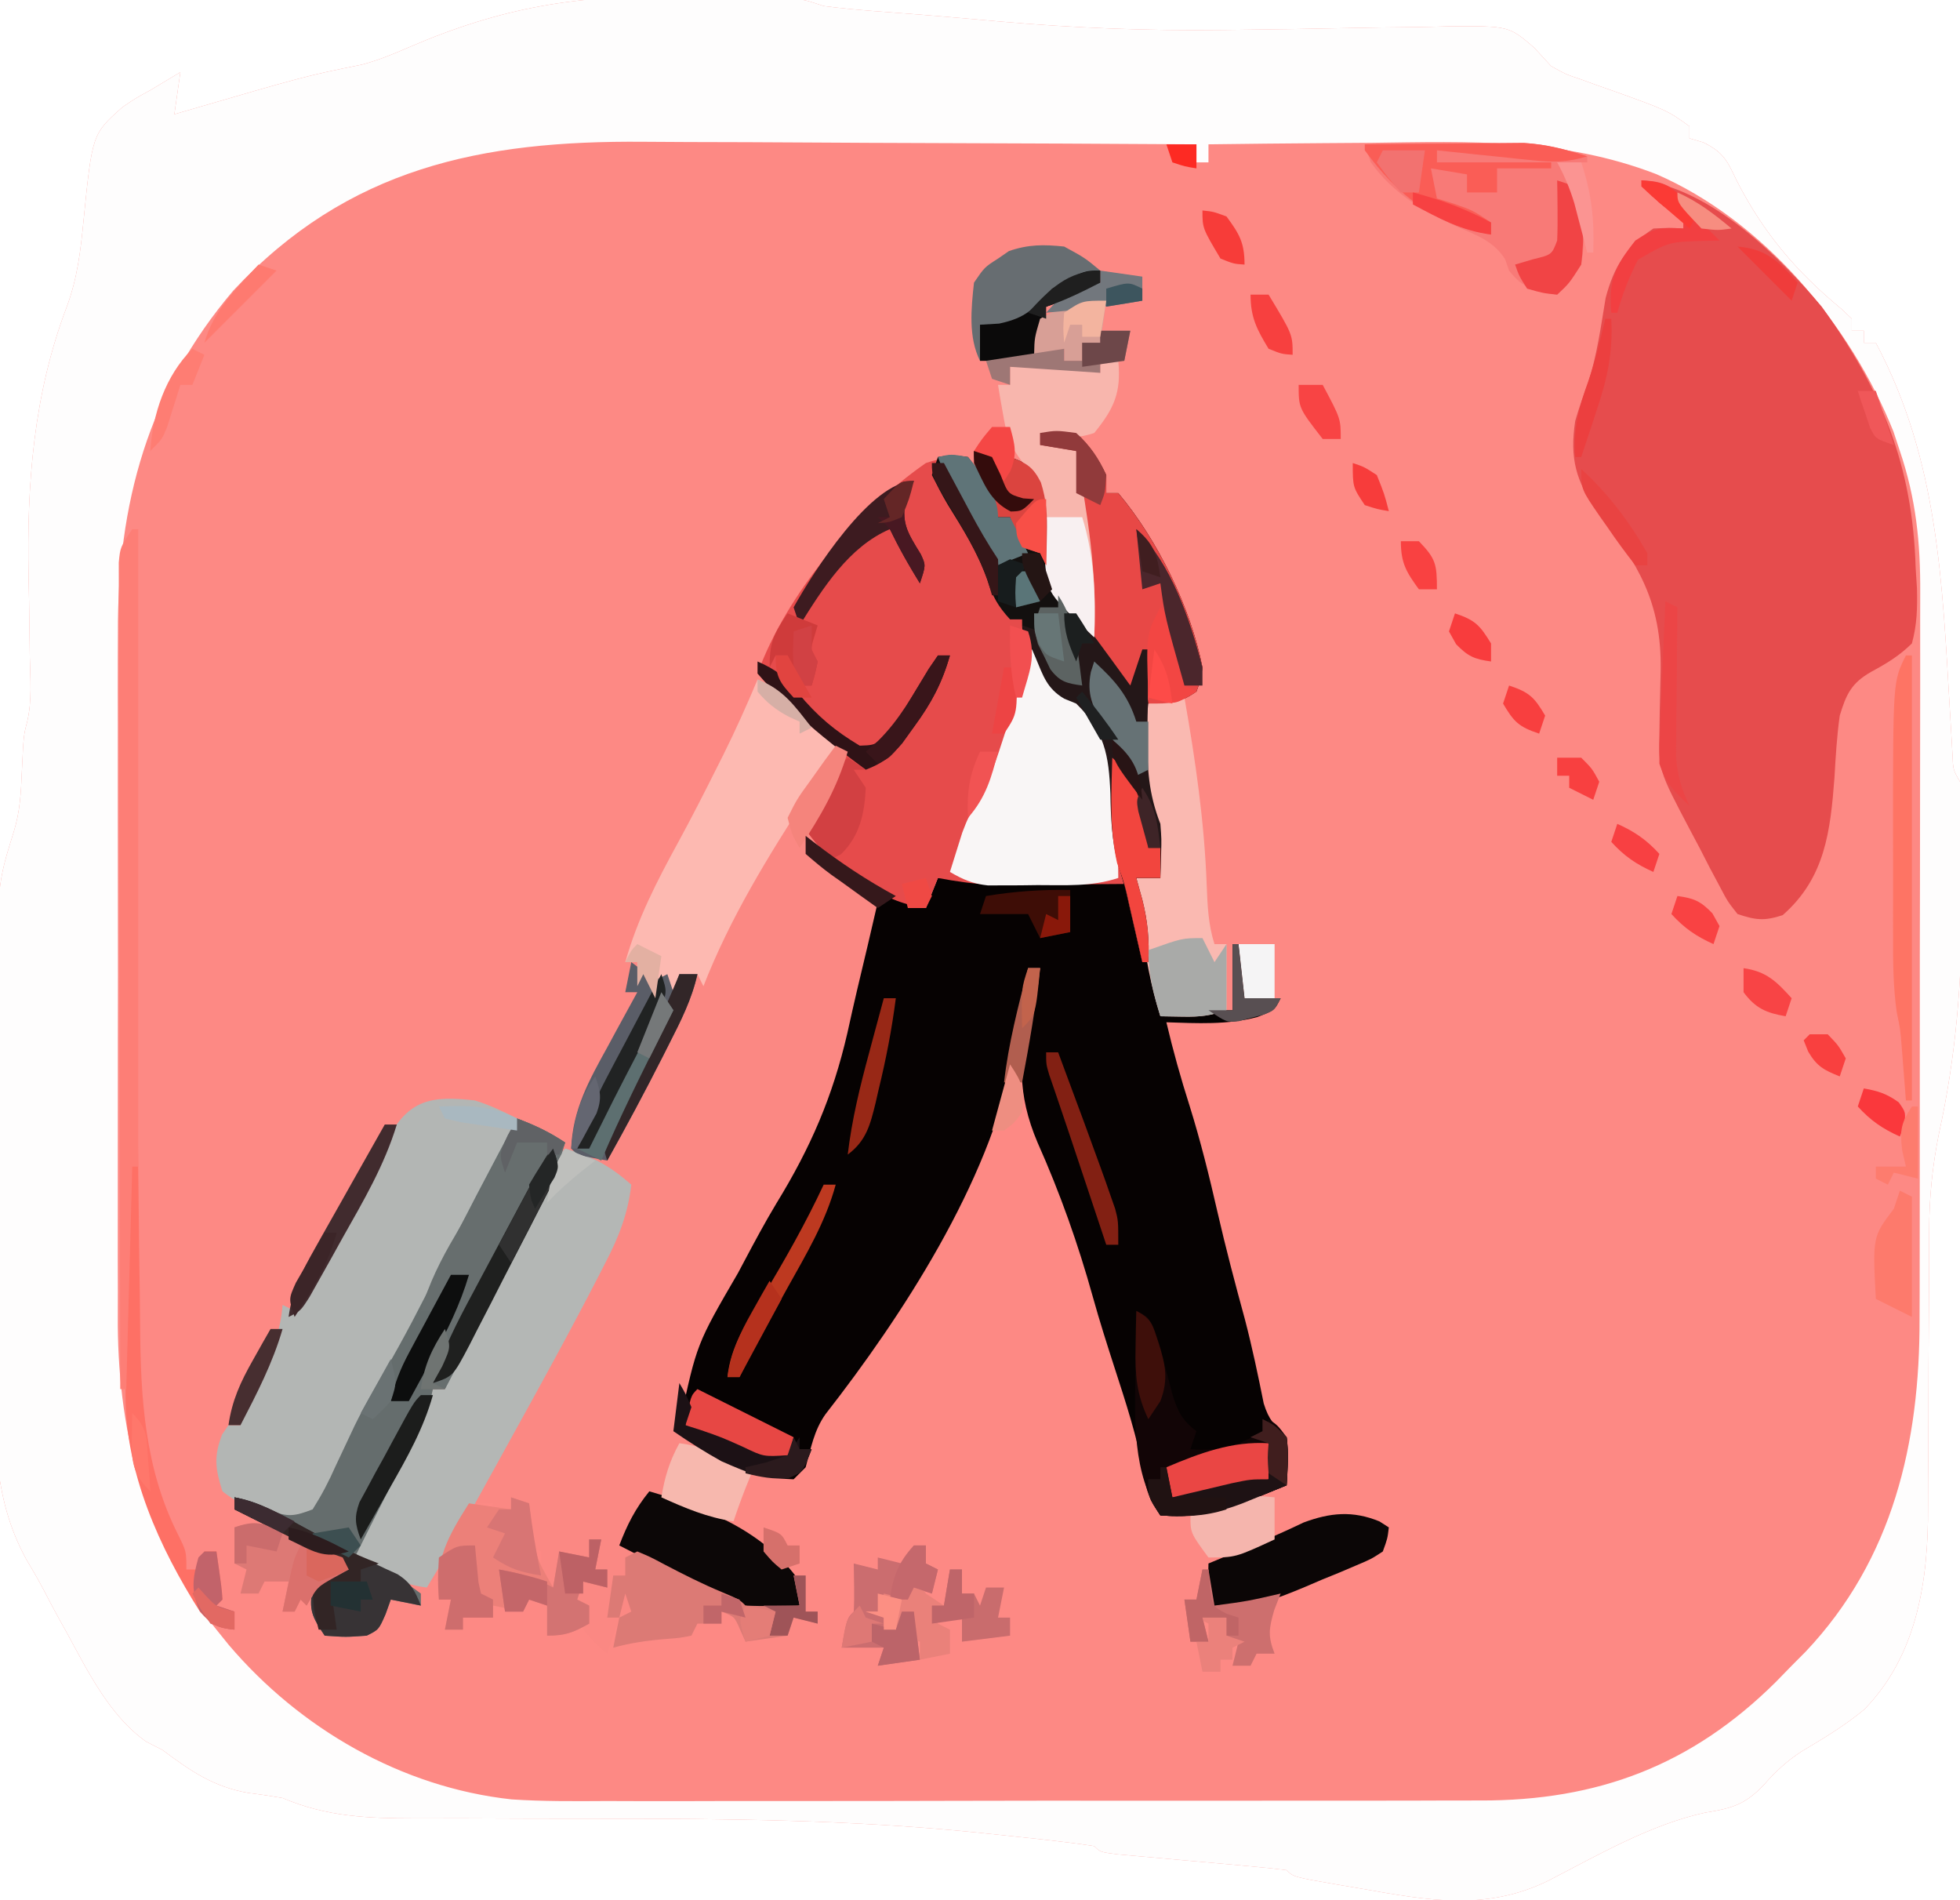 <?xml version="1.0" encoding="UTF-8"?>
<svg version="1.1" xmlns="http://www.w3.org/2000/svg" width="326" height="316">
<path d="M0 0 C2.003 0.027 4.006 0.05 6.01 0.07 C9.632 0.12 13.254 0.175 16.875 0.275 C17.947 0.304 17.947 0.304 19.041 0.333 C20.938 0.5 20.938 0.5 23.938 1.5 C29.269 2.199 34.665 2.497 40.024 2.931 C44.334 3.281 48.639 3.654 52.944 4.05 C65.426 5.146 77.806 5.641 90.328 5.484 C91.364 5.473 91.364 5.473 92.42 5.461 C98.797 5.388 105.173 5.295 111.549 5.157 C115.094 5.082 118.639 5.036 122.185 5.009 C124.15 4.985 126.115 4.929 128.079 4.872 C137.921 4.815 137.921 4.815 142.134 8.448 C143.072 9.462 144.007 10.479 144.938 11.5 C147.436 12.885 147.436 12.885 149.875 13.688 C150.723 13.999 151.571 14.311 152.445 14.633 C153.268 14.919 154.09 15.205 154.938 15.5 C164.229 18.835 164.229 18.835 167.938 21.5 C167.938 22.16 167.938 22.82 167.938 23.5 C168.703 23.726 169.469 23.951 170.258 24.184 C173.61 25.83 174.227 27.226 175.812 30.562 C180.273 39.257 185.69 45.652 193.215 51.871 C193.783 52.409 194.352 52.946 194.938 53.5 C194.938 54.16 194.938 54.82 194.938 55.5 C195.597 55.5 196.257 55.5 196.938 55.5 C196.938 56.16 196.938 56.82 196.938 57.5 C197.597 57.5 198.257 57.5 198.938 57.5 C209.369 77.125 209.993 97.436 211.292 119.232 C211.364 120.411 211.435 121.59 211.508 122.805 C211.567 123.856 211.627 124.908 211.688 125.992 C211.787 128.495 211.787 128.495 212.938 130.5 C213.073 132.991 213.15 135.453 213.176 137.945 C213.185 138.699 213.195 139.454 213.205 140.231 C213.23 142.695 213.242 145.16 213.25 147.625 C213.254 148.46 213.257 149.294 213.261 150.154 C213.284 163.458 212.303 176.059 209.418 189.089 C208.349 194.454 207.814 199.663 207.812 205.131 C207.806 207.045 207.806 207.045 207.8 208.997 C207.8 209.669 207.8 210.342 207.799 211.035 C207.796 213.907 207.775 216.778 207.754 219.649 C207.716 224.976 207.685 230.303 207.687 235.63 C207.688 239.354 207.664 243.077 207.625 246.8 C207.615 248.204 207.613 249.607 207.621 251.011 C207.681 263.179 205.891 275.673 197.023 284.773 C193.762 287.473 190.205 289.607 186.57 291.766 C184.052 293.425 182.304 295.07 180.312 297.312 C177.232 300.589 174.94 301.236 170.578 301.926 C161.487 303.903 152.778 308.963 144.559 313.203 C134.174 318.341 124.427 316.538 113.312 314.562 C112.226 314.38 111.139 314.198 110.02 314.01 C102.081 312.644 102.081 312.644 100.938 311.5 C98.662 311.212 96.379 310.984 94.094 310.781 C93.409 310.718 92.725 310.656 92.02 310.591 C89.826 310.39 87.632 310.194 85.438 310 C82.552 309.745 79.666 309.484 76.781 309.219 C75.494 309.105 74.207 308.991 72.881 308.873 C69.938 308.5 69.938 308.5 68.938 307.5 C66.513 307.128 64.107 306.817 61.67 306.547 C60.524 306.418 60.524 306.418 59.356 306.287 C56.799 306.005 54.242 305.737 51.684 305.473 C50.798 305.381 49.912 305.29 48.999 305.196 C28.289 303.112 7.646 302.93 -13.151 302.937 C-20.794 302.939 -28.436 302.924 -36.078 302.881 C-38.705 302.871 -41.331 302.88 -43.957 302.89 C-51.845 302.878 -58.693 302.64 -66.062 299.5 C-67.888 299.181 -69.722 298.901 -71.562 298.688 C-77.499 297.706 -81.316 295.034 -86.062 291.5 C-87.393 290.819 -87.393 290.819 -88.75 290.125 C-94.868 285.826 -98.55 278.255 -102.062 271.812 C-102.462 271.099 -102.862 270.386 -103.273 269.65 C-104.092 268.166 -104.889 266.668 -105.663 265.16 C-106.587 263.404 -107.566 261.675 -108.601 259.982 C-114.545 249.229 -113.883 238.543 -113.754 226.559 C-113.75 224.341 -113.749 222.124 -113.75 219.907 C-113.745 215.28 -113.72 210.654 -113.68 206.027 C-113.629 200.124 -113.617 194.221 -113.62 188.318 C-113.619 183.746 -113.602 179.175 -113.581 174.603 C-113.571 172.427 -113.565 170.252 -113.563 168.076 C-113.519 147.609 -113.519 147.609 -110.748 138.723 C-109.74 135.453 -109.586 132.413 -109.438 129 C-109.145 122.814 -109.145 122.814 -108.552 120.554 C-107.714 117.038 -108.027 113.437 -108.105 109.844 C-108.128 108.079 -108.149 106.315 -108.17 104.551 C-108.206 101.802 -108.249 99.054 -108.309 96.306 C-108.63 80.997 -107.469 66.075 -102 51.625 C-100.2 46.83 -99.669 42.29 -99.175 37.233 C-97.723 22.782 -97.723 22.782 -92.688 18.312 C-90.414 16.77 -90.414 16.77 -88.062 15.5 C-87.142 14.947 -86.222 14.394 -85.273 13.824 C-84.544 13.387 -83.814 12.95 -83.062 12.5 C-83.392 14.81 -83.722 17.12 -84.062 19.5 C-83.494 19.334 -82.926 19.168 -82.341 18.997 C-62.243 13.14 -62.243 13.14 -52.852 11.238 C-50.123 10.516 -47.663 9.491 -45.077 8.372 C-29.701 1.719 -16.732 -0.476 0 0 Z " fill="#FD8984" transform="translate(113.062,-0.5)"/>
<path d="M0 0 C2.003 0.027 4.006 0.05 6.01 0.07 C9.632 0.12 13.254 0.175 16.875 0.275 C17.947 0.304 17.947 0.304 19.041 0.333 C20.938 0.5 20.938 0.5 23.938 1.5 C29.269 2.199 34.665 2.497 40.024 2.931 C44.334 3.281 48.639 3.654 52.944 4.05 C65.426 5.146 77.806 5.641 90.328 5.484 C91.364 5.473 91.364 5.473 92.42 5.461 C98.797 5.388 105.173 5.295 111.549 5.157 C115.094 5.082 118.639 5.036 122.185 5.009 C124.15 4.985 126.115 4.929 128.079 4.872 C137.921 4.815 137.921 4.815 142.134 8.448 C143.072 9.462 144.007 10.479 144.938 11.5 C147.436 12.885 147.436 12.885 149.875 13.688 C150.723 13.999 151.571 14.311 152.445 14.633 C153.268 14.919 154.09 15.205 154.938 15.5 C164.229 18.835 164.229 18.835 167.938 21.5 C167.938 22.16 167.938 22.82 167.938 23.5 C168.703 23.726 169.469 23.951 170.258 24.184 C173.61 25.83 174.227 27.226 175.812 30.562 C180.273 39.257 185.69 45.652 193.215 51.871 C193.783 52.409 194.352 52.946 194.938 53.5 C194.938 54.16 194.938 54.82 194.938 55.5 C195.597 55.5 196.257 55.5 196.938 55.5 C196.938 56.16 196.938 56.82 196.938 57.5 C197.597 57.5 198.257 57.5 198.938 57.5 C209.369 77.125 209.993 97.436 211.292 119.232 C211.364 120.411 211.435 121.59 211.508 122.805 C211.567 123.856 211.627 124.908 211.688 125.992 C211.787 128.495 211.787 128.495 212.938 130.5 C213.073 132.991 213.15 135.453 213.176 137.945 C213.185 138.699 213.195 139.454 213.205 140.231 C213.23 142.695 213.242 145.16 213.25 147.625 C213.254 148.46 213.257 149.294 213.261 150.154 C213.284 163.458 212.303 176.059 209.418 189.089 C208.349 194.454 207.814 199.663 207.812 205.131 C207.806 207.045 207.806 207.045 207.8 208.997 C207.8 209.669 207.8 210.342 207.799 211.035 C207.796 213.907 207.775 216.778 207.754 219.649 C207.716 224.976 207.685 230.303 207.687 235.63 C207.688 239.354 207.664 243.077 207.625 246.8 C207.615 248.204 207.613 249.607 207.621 251.011 C207.681 263.179 205.891 275.673 197.023 284.773 C193.762 287.473 190.205 289.607 186.57 291.766 C184.052 293.425 182.304 295.07 180.312 297.312 C177.232 300.589 174.94 301.236 170.578 301.926 C161.487 303.903 152.778 308.963 144.559 313.203 C134.174 318.341 124.427 316.538 113.312 314.562 C112.226 314.38 111.139 314.198 110.02 314.01 C102.081 312.644 102.081 312.644 100.938 311.5 C98.662 311.212 96.379 310.984 94.094 310.781 C93.409 310.718 92.725 310.656 92.02 310.591 C89.826 310.39 87.632 310.194 85.438 310 C82.552 309.745 79.666 309.484 76.781 309.219 C75.494 309.105 74.207 308.991 72.881 308.873 C69.938 308.5 69.938 308.5 68.938 307.5 C66.513 307.128 64.107 306.817 61.67 306.547 C60.524 306.418 60.524 306.418 59.356 306.287 C56.799 306.005 54.242 305.737 51.684 305.473 C50.798 305.381 49.912 305.29 48.999 305.196 C28.289 303.112 7.646 302.93 -13.151 302.937 C-20.794 302.939 -28.436 302.924 -36.078 302.881 C-38.705 302.871 -41.331 302.88 -43.957 302.89 C-51.845 302.878 -58.693 302.64 -66.062 299.5 C-67.888 299.181 -69.722 298.901 -71.562 298.688 C-77.499 297.706 -81.316 295.034 -86.062 291.5 C-87.393 290.819 -87.393 290.819 -88.75 290.125 C-94.868 285.826 -98.55 278.255 -102.062 271.812 C-102.462 271.099 -102.862 270.386 -103.273 269.65 C-104.092 268.166 -104.889 266.668 -105.663 265.16 C-106.587 263.404 -107.566 261.675 -108.601 259.982 C-114.545 249.229 -113.883 238.543 -113.754 226.559 C-113.75 224.341 -113.749 222.124 -113.75 219.907 C-113.745 215.28 -113.72 210.654 -113.68 206.027 C-113.629 200.124 -113.617 194.221 -113.62 188.318 C-113.619 183.746 -113.602 179.175 -113.581 174.603 C-113.571 172.427 -113.565 170.252 -113.563 168.076 C-113.519 147.609 -113.519 147.609 -110.748 138.723 C-109.74 135.453 -109.586 132.413 -109.438 129 C-109.145 122.814 -109.145 122.814 -108.552 120.554 C-107.714 117.038 -108.027 113.437 -108.105 109.844 C-108.128 108.079 -108.149 106.315 -108.17 104.551 C-108.206 101.802 -108.249 99.054 -108.309 96.306 C-108.63 80.997 -107.469 66.075 -102 51.625 C-100.2 46.83 -99.669 42.29 -99.175 37.233 C-97.723 22.782 -97.723 22.782 -92.688 18.312 C-90.414 16.77 -90.414 16.77 -88.062 15.5 C-87.142 14.947 -86.222 14.394 -85.273 13.824 C-84.544 13.387 -83.814 12.95 -83.062 12.5 C-83.392 14.81 -83.722 17.12 -84.062 19.5 C-83.494 19.334 -82.926 19.168 -82.341 18.997 C-62.243 13.14 -62.243 13.14 -52.852 11.238 C-50.123 10.516 -47.663 9.491 -45.077 8.372 C-29.701 1.719 -16.732 -0.476 0 0 Z M-74.25 48.812 C-88.423 65.501 -93.557 84.289 -93.451 105.816 C-93.455 107.174 -93.46 108.531 -93.467 109.888 C-93.48 113.524 -93.475 117.161 -93.465 120.797 C-93.458 124.634 -93.465 128.47 -93.47 132.307 C-93.475 138.745 -93.468 145.184 -93.454 151.622 C-93.437 159.027 -93.443 166.431 -93.459 173.835 C-93.473 180.235 -93.475 186.634 -93.467 193.034 C-93.462 196.838 -93.461 200.641 -93.471 204.445 C-93.48 208.024 -93.474 211.603 -93.457 215.182 C-93.451 217.093 -93.46 219.004 -93.469 220.916 C-93.338 239.184 -88.769 257.15 -77.062 271.5 C-76.383 272.342 -75.704 273.184 -75.004 274.051 C-63.169 287.953 -46.304 297.731 -27.981 299.727 C-22.717 300.079 -17.452 300.035 -12.178 300.002 C-10.439 300.006 -8.699 300.011 -6.959 300.018 C-2.282 300.032 2.395 300.021 7.072 300.004 C11.99 299.99 16.907 299.997 21.825 300.001 C30.073 300.003 38.321 299.99 46.57 299.967 C56.086 299.94 65.602 299.938 75.119 299.95 C84.307 299.961 93.496 299.955 102.684 299.94 C106.581 299.935 110.477 299.935 114.374 299.939 C118.963 299.944 123.552 299.934 128.141 299.912 C129.819 299.907 131.497 299.906 133.174 299.911 C152.684 299.962 168.321 294.072 182.285 280.223 C183.16 279.324 184.036 278.426 184.938 277.5 C185.699 276.736 186.461 275.971 187.246 275.184 C201.826 259.776 206.254 240.394 206.212 219.84 C206.217 218.398 206.222 216.956 206.228 215.514 C206.241 211.63 206.242 207.746 206.239 203.861 C206.238 200.606 206.243 197.351 206.248 194.096 C206.259 186.411 206.259 178.727 206.253 171.042 C206.247 163.14 206.259 155.238 206.281 147.336 C206.298 140.526 206.304 133.715 206.301 126.904 C206.299 122.848 206.302 118.792 206.316 114.736 C206.328 110.921 206.326 107.106 206.313 103.29 C206.311 101.899 206.314 100.507 206.322 99.115 C206.368 90.745 205.628 83.443 202.938 75.5 C202.408 73.895 202.408 73.895 201.867 72.258 C194.763 54.523 180.246 37.177 162.386 29.443 C146.802 23.442 131.417 24.029 114.938 24.25 C112.313 24.27 109.688 24.288 107.062 24.305 C100.687 24.348 94.312 24.415 87.938 24.5 C87.938 25.49 87.938 26.48 87.938 27.5 C87.278 27.5 86.618 27.5 85.938 27.5 C85.938 26.51 85.938 25.52 85.938 24.5 C71.22 24.406 56.502 24.336 41.784 24.293 C34.949 24.272 28.113 24.244 21.278 24.198 C14.671 24.154 8.064 24.131 1.456 24.12 C-1.053 24.113 -3.563 24.099 -6.073 24.077 C-32.987 23.853 -55.192 28.372 -74.25 48.812 Z " fill="#FEFDFD" transform="translate(113.062,-0.5)"/>
<path d="M0 0 C0.657 0.545 0.657 0.545 1.328 1.102 C7.115 5.689 13.333 8.867 20 12 C20.66 10.35 21.32 8.7 22 7 C32.23 7 42.46 7 53 7 C54.831 12.492 56.456 17.49 57.688 23.062 C57.939 24.188 58.19 25.313 58.449 26.473 C58.631 27.307 58.813 28.141 59 29 C62.96 29 66.92 29 71 29 C71 25.37 71 21.74 71 18 C71.33 18 71.66 18 72 18 C72.495 22.455 72.495 22.455 73 27 C74.98 27 76.96 27 79 27 C78 29 78 29 75.125 30.125 C70.157 31.453 65.1 31.166 60 31 C61.11 35.719 62.401 40.319 63.875 44.938 C65.693 50.76 67.14 56.61 68.497 62.552 C69.872 68.548 71.439 74.472 73.062 80.406 C74.27 85.035 75.252 89.701 76.191 94.391 C77.057 97.183 77.98 98.008 80 100 C80.391 102.725 80.136 105.231 80 108 C78.418 108.649 76.834 109.294 75.25 109.938 C74.368 110.297 73.487 110.657 72.578 111.027 C67.929 112.781 64.012 113.371 59 113 C57.091 110.136 56.731 109.208 56.25 106 C55.137 99.977 53.264 94.259 51.379 88.443 C50.118 84.542 48.877 80.646 47.777 76.695 C45.313 67.845 42.335 59.442 38.59 51.037 C35.144 42.961 35.356 36.422 37.5 27.938 C37.778 26.812 38.057 25.687 38.344 24.527 C38.56 23.693 38.777 22.859 39 22 C38.34 22 37.68 22 37 22 C36.89 22.715 36.781 23.431 36.668 24.168 C36.145 27.452 35.578 30.726 35 34 C34.829 35.033 34.657 36.065 34.48 37.129 C30.505 57.623 16.047 79.859 3.312 96.16 C1.393 98.851 0.878 101.84 0 105 C-0.99 105.99 -0.99 105.99 -2 107 C-8.568 106.789 -16.034 104.378 -21 100 C-22.255 96.395 -22.061 94.207 -20.562 90.75 C-20.186 89.881 -19.81 89.012 -19.422 88.117 C-18.953 87.089 -18.483 86.06 -18 85 C-17.587 84.078 -17.587 84.078 -17.166 83.138 C-12.931 73.707 -8.255 64.631 -3.078 55.684 C-2.384 54.456 -1.692 53.229 -1 52 C-0.662 51.425 -0.324 50.85 0.025 50.257 C3.555 43.846 5.008 36.887 6.688 29.812 C6.995 28.555 7.302 27.298 7.619 26.002 C8.832 21.016 10.025 16.039 11 11 C10.206 10.457 9.412 9.915 8.594 9.355 C7.573 8.64 6.552 7.925 5.5 7.188 C4.479 6.48 3.458 5.772 2.406 5.043 C1.612 4.369 0.818 3.695 0 3 C0 2.01 0 1.02 0 0 Z " fill="#060202" transform="translate(134,139)"/>
<path d="M0 0 C3.395 1.458 5.523 3.338 8.062 6 C10.337 8.374 12.245 10.163 15 12 C13.971 15.517 12.764 18.484 10.812 21.562 C8.789 24.718 8.789 24.718 9.07 27.477 C10.322 30.875 12.049 31.867 15.062 33.812 C15.982 34.417 16.901 35.022 17.848 35.645 C18.558 36.092 19.268 36.539 20 37 C18.891 41.841 17.751 46.673 16.59 51.502 C16.017 53.929 15.476 56.362 14.938 58.797 C12.506 69.344 8.811 77.873 3.16 87.074 C1.242 90.259 -0.508 93.529 -2.25 96.812 C-2.579 97.431 -2.909 98.05 -3.248 98.688 C-10.118 110.493 -10.118 110.493 -12.887 123.457 C-11.635 127.047 -9.788 127.656 -6.438 129.312 C-5.426 129.824 -4.414 130.336 -3.371 130.863 C-2.589 131.238 -1.806 131.614 -1 132 C-1.464 133.145 -1.464 133.145 -1.938 134.312 C-2.679 136.188 -3.362 138.087 -4 140 C-8.86 139.216 -13.356 137.594 -18 136 C-19.65 138.64 -21.3 141.28 -23 144 C-22.01 144 -21.02 144 -20 144 C-20 144.66 -20 145.32 -20 146 C-20.66 146 -21.32 146 -22 146 C-22 146.99 -22 147.98 -22 149 C-22.66 149 -23.32 149 -24 149 C-24.33 151.31 -24.66 153.62 -25 156 C-24.34 156 -23.68 156 -23 156 C-23.66 157.98 -24.32 159.96 -25 162 C-27.062 160.25 -27.062 160.25 -29 158 C-28.75 155.75 -28.75 155.75 -28 154 C-28.99 153.67 -29.98 153.34 -31 153 C-30.34 152.01 -29.68 151.02 -29 150 C-27.68 150.33 -26.36 150.66 -25 151 C-25 150.01 -25 149.02 -25 148 C-25.66 148 -26.32 148 -27 148 C-26.67 146.35 -26.34 144.7 -26 143 C-26.66 143 -27.32 143 -28 143 C-28 143.99 -28 144.98 -28 146 C-28.99 146.33 -29.98 146.66 -31 147 C-31 146.34 -31 145.68 -31 145 C-31.66 145 -32.32 145 -33 145 C-32.794 145.598 -32.587 146.196 -32.375 146.812 C-32 149 -32 149 -34 152 C-35.32 151.01 -36.64 150.02 -38 149 C-37.34 149 -36.68 149 -36 149 C-36 147.68 -36 146.36 -36 145 C-36.99 144.67 -37.98 144.34 -39 144 C-38.34 144 -37.68 144 -37 144 C-37.776 140.925 -37.776 140.925 -40 139 C-39.34 139 -38.68 139 -38 139 C-38.99 138.01 -39.98 137.02 -41 136 C-41 136.66 -41 137.32 -41 138 C-41.66 138 -42.32 138 -43 138 C-43.33 138.66 -43.66 139.32 -44 140 C-44 139.01 -44 138.02 -44 137 C-45.32 137 -46.64 137 -48 137 C-48.248 137.66 -48.495 138.32 -48.75 139 C-49.764 141.433 -50.78 143.853 -51.875 146.25 C-52.182 146.936 -52.489 147.622 -52.805 148.328 C-54 150 -54 150 -55.836 150.887 C-58.774 151.04 -60.25 150.07 -62.75 148.562 C-63.949 147.853 -63.949 147.853 -65.172 147.129 C-65.775 146.756 -66.378 146.384 -67 146 C-65.555 141.141 -63.504 136.967 -61.062 132.562 C-58.431 127.793 -56.074 123.04 -54 118 C-53.34 118 -52.68 118 -52 118 C-51.749 117.17 -51.497 116.34 -51.238 115.486 C-49.84 111.55 -48.092 107.942 -46.191 104.23 C-45.824 103.509 -45.457 102.787 -45.078 102.044 C-44.305 100.529 -43.529 99.016 -42.751 97.503 C-41.56 95.182 -40.384 92.854 -39.209 90.525 C-38.454 89.052 -37.698 87.578 -36.941 86.105 C-36.591 85.408 -36.241 84.71 -35.881 83.991 C-33.343 79.114 -33.343 79.114 -30 78 C-27.312 78.438 -27.312 78.438 -25 79 C-24.723 78.447 -24.447 77.893 -24.161 77.323 C-19.441 67.882 -14.72 58.441 -10 49 C-10.99 49 -11.98 49 -13 49 C-13.33 50.65 -13.66 52.3 -14 54 C-14.66 53.01 -15.32 52.02 -16 51 C-16.66 51.66 -17.32 52.32 -18 53 C-18.495 51.02 -18.495 51.02 -19 49 C-19.495 49.99 -19.495 49.99 -20 51 C-20 49.68 -20 48.36 -20 47 C-20.66 47 -21.32 47 -22 47 C-19.983 39.813 -16.751 33.571 -13.195 27.059 C-10.937 22.916 -8.797 18.72 -6.688 14.5 C-6.362 13.854 -6.037 13.208 -5.702 12.543 C-3.647 8.42 -1.78 4.249 0 0 Z M-22 152 C-21.67 152.99 -21.34 153.98 -21 155 C-21.99 155.495 -21.99 155.495 -23 156 C-22.67 154.68 -22.34 153.36 -22 152 Z " fill="#FB8883" transform="translate(126,113)"/>
<path d="M0 0 C11.525 1.397 22.817 12.476 30 21 C39.94 34.688 45.137 47.435 45.625 64.438 C45.731 66.117 45.731 66.117 45.84 67.83 C45.914 71.115 45.867 73.827 45 77 C42.878 79.088 40.789 80.334 38.178 81.747 C34.922 83.62 34.08 85.445 33 89 C32.522 92.41 32.318 95.814 32.125 99.25 C31.445 108.194 30.593 115.981 23.5 122.188 C20.443 123.181 19.037 123.019 16 122 C14.347 119.915 14.347 119.915 12.922 117.195 C12.401 116.219 11.88 115.244 11.344 114.238 C10.818 113.211 10.292 112.184 9.75 111.125 C9.209 110.105 8.667 109.086 8.109 108.035 C2.846 98.048 2.846 98.048 3.008 91.484 C3.025 90.398 3.041 89.311 3.059 88.191 C3.103 85.913 3.155 83.634 3.215 81.355 C3.361 70.109 -0.525 63.752 -7.236 55.137 C-10.908 50.107 -11.936 46.196 -11 40 C-10.378 37.837 -9.646 35.766 -8.852 33.66 C-7.383 29.074 -6.725 24.294 -5.941 19.551 C-4.559 14.337 -2.495 10.997 2 8 C4.688 7.875 4.688 7.875 7 8 C7 7.34 7 6.68 7 6 C6.402 5.753 5.804 5.505 5.188 5.25 C2.714 3.836 1.566 2.349 0 0 Z " fill="#E64C4D" transform="translate(273,30)"/>
<path d="M0 0 C2.688 -0.438 2.688 -0.438 6 0 C8.142 2.059 9.707 4.329 11 7 C11 7.99 11 8.98 11 10 C11.66 10 12.32 10 13 10 C19.51 17.732 25.067 29.039 27 39 C26.684 41.176 26.684 41.176 26 43 C23.06 45.028 21.723 45 18 45 C17.946 47.208 17.907 49.417 17.875 51.625 C17.852 52.855 17.829 54.085 17.805 55.352 C17.998 58.97 18.807 61.607 20 65 C20.195 67.555 20.195 67.555 20.125 69.875 C20.107 70.656 20.089 71.437 20.07 72.242 C20.047 72.822 20.024 73.402 20 74 C18.68 74 17.36 74 16 74 C16.33 75.196 16.66 76.392 17 77.625 C17.893 81.158 18.183 84.341 18 88 C17.67 88 17.34 88 17 88 C16.01 83.71 15.02 79.42 14 75 C12.265 75.012 10.53 75.023 8.742 75.035 C6.453 75.045 4.164 75.054 1.875 75.062 C0.162 75.075 0.162 75.075 -1.586 75.088 C-2.695 75.091 -3.803 75.094 -4.945 75.098 C-6.469 75.106 -6.469 75.106 -8.024 75.114 C-11.091 74.997 -13.986 74.568 -17 74 C-17.66 75.65 -18.32 77.3 -19 79 C-23.185 78.423 -26.017 77.018 -29.562 74.75 C-30.492 74.167 -31.421 73.585 -32.379 72.984 C-35.111 70.916 -36.981 68.755 -39 66 C-38.35 64.844 -38.35 64.844 -37.688 63.664 C-36.852 62.16 -36.852 62.16 -36 60.625 C-35.443 59.627 -34.886 58.63 -34.312 57.602 C-32.85 55.188 -32.85 55.188 -33 53 C-34.584 51.397 -34.584 51.397 -36.625 49.75 C-40.274 46.653 -43.659 43.425 -47 40 C-42.179 26.699 -30.597 13.061 -19 5 C-16.463 4.145 -14.707 4 -12 4 C-10.02 6.97 -10.02 6.97 -8 10 C-8.495 9.216 -8.99 8.432 -9.5 7.625 C-11 5 -11 5 -11 3 C-8 4 -8 4 -6 7 C-5.67 6.01 -5.34 5.02 -5 4 C-2.301 4.99 -1.21 5.588 0.117 8.191 C1.105 11.333 1.202 13.963 1.25 17.25 C1.637 23.928 3.732 27.949 8 33 C8.247 26.032 7.712 19.603 6.445 12.75 C5.907 9.423 5.847 6.359 6 3 C4.02 2.67 2.04 2.34 0 2 C0 1.34 0 0.68 0 0 Z " fill="#E64B4B" transform="translate(173,72)"/>
<path d="M0 0 C2.519 0.794 4.635 1.792 7 3 C5.36 8.949 2.369 14.028 -0.625 19.375 C-4.258 25.94 -7.831 32.508 -11.125 39.25 C-16.267 49.742 -21.919 60.022 -28 70 C-33.109 69.489 -37.932 68.228 -42 65 C-43.193 61.287 -43.466 59.213 -42.062 55.562 C-41.712 55.047 -41.361 54.531 -41 54 C-40.34 54 -39.68 54 -39 54 C-38.887 53.267 -38.773 52.533 -38.656 51.777 C-37.983 48.93 -37.021 47.044 -35.5 44.562 C-33.449 41.028 -32.318 38.137 -32 34 C-31.34 34.33 -30.68 34.66 -30 35 C-28.498 32.313 -26.998 29.626 -25.5 26.938 C-24.823 25.725 -24.823 25.725 -24.133 24.488 C-21.929 20.527 -19.751 16.557 -17.66 12.535 C-17.304 11.853 -16.949 11.17 -16.582 10.467 C-15.915 9.181 -15.255 7.891 -14.602 6.597 C-11.053 -0.24 -7.176 -0.818 0 0 Z " fill="#B3B6B4" transform="translate(79,183)"/>
<path d="M0 0 C2.688 -0.438 2.688 -0.438 6 0 C8.142 2.059 9.707 4.329 11 7 C11 7.99 11 8.98 11 10 C11.66 10 12.32 10 13 10 C19.51 17.732 25.067 29.039 27 39 C26.684 41.176 26.684 41.176 26 43 C23.06 45.028 21.723 45 18 45 C17.946 47.208 17.907 49.417 17.875 51.625 C17.852 52.855 17.829 54.085 17.805 55.352 C17.998 58.97 18.807 61.607 20 65 C20.195 67.555 20.195 67.555 20.125 69.875 C20.107 70.656 20.089 71.437 20.07 72.242 C20.047 72.822 20.024 73.402 20 74 C18.68 74 17.36 74 16 74 C16.33 75.196 16.66 76.392 17 77.625 C17.893 81.158 18.183 84.341 18 88 C17.67 88 17.34 88 17 88 C16.71 86.714 16.71 86.714 16.414 85.402 C16.154 84.259 15.893 83.116 15.625 81.938 C15.37 80.812 15.115 79.687 14.852 78.527 C14.286 76.186 13.642 73.863 12.918 71.566 C11.914 67.666 11.757 63.995 11.688 60 C11.43 53.529 10.722 49.612 6 45 C5.341 44.719 4.683 44.438 4.004 44.148 C1.272 42.583 0.579 40.822 -0.75 38 C-1.178 37.113 -1.606 36.226 -2.047 35.312 C-3 33 -3 33 -3 31 C-3.66 31 -4.32 31 -5 31 C-6.986 28.849 -7.967 27.108 -8.832 24.301 C-10.423 19.806 -12.842 15.987 -15.342 11.947 C-16.301 10.34 -17.159 8.672 -18 7 C-17.67 6.01 -17.34 5.02 -17 4 C-14.75 3.625 -14.75 3.625 -12 4 C-9.688 7 -9.688 7 -8 10 C-11 5.25 -11 5.25 -11 3 C-8 4 -8 4 -6 7 C-5.67 6.01 -5.34 5.02 -5 4 C-2.301 4.99 -1.21 5.588 0.117 8.191 C1.105 11.333 1.202 13.963 1.25 17.25 C1.637 23.928 3.732 27.949 8 33 C8.247 26.032 7.712 19.603 6.445 12.75 C5.907 9.423 5.847 6.359 6 3 C3.03 2.505 3.03 2.505 0 2 C0 1.34 0 0.68 0 0 Z " fill="#13100F" transform="translate(173,72)"/>
<path d="M0 0 C4.508 1.258 7.491 2.904 11 6 C10.445 10.852 8.919 14.715 6.688 19 C6.34 19.681 5.992 20.362 5.634 21.063 C0.614 30.81 -4.699 40.404 -10 50 C-10.484 50.877 -10.968 51.754 -11.466 52.658 C-12.83 55.127 -14.195 57.595 -15.562 60.062 C-15.968 60.794 -16.373 61.525 -16.791 62.279 C-18.8 65.891 -20.846 69.47 -23 73 C-27.755 72.424 -30.97 70.449 -35 68 C-33.555 63.141 -31.504 58.967 -29.062 54.562 C-26.431 49.793 -24.074 45.04 -22 40 C-21.34 40 -20.68 40 -20 40 C-19.75 39.17 -19.5 38.34 -19.242 37.486 C-17.834 33.536 -16.056 29.943 -14.121 26.23 C-13.749 25.509 -13.377 24.787 -12.993 24.044 C-12.211 22.529 -11.427 21.016 -10.641 19.503 C-9.433 17.18 -8.233 14.853 -7.033 12.525 C-6.271 11.052 -5.509 9.579 -4.746 8.105 C-4.386 7.408 -4.025 6.71 -3.654 5.991 C-1.116 1.116 -1.116 1.116 0 0 Z " fill="#B4B7B5" transform="translate(94,191)"/>
<path d="M0 0 C2.972 1.125 5.334 2.223 8 4 C6.484 9.078 4.308 13.566 1.867 18.242 C1.272 19.395 1.272 19.395 0.665 20.571 C-0.594 23.008 -1.86 25.441 -3.125 27.875 C-3.983 29.534 -4.842 31.193 -5.699 32.852 C-7.795 36.903 -9.896 40.952 -12 45 C-12.66 45 -13.32 45 -14 45 C-14.195 45.878 -14.195 45.878 -14.393 46.774 C-15.36 50.322 -17.144 53.491 -18.812 56.75 C-19.156 57.428 -19.5 58.106 -19.854 58.805 C-20.546 60.172 -21.24 61.538 -21.936 62.904 C-23.64 66.261 -25.319 69.631 -27 73 C-25.948 73.371 -25.948 73.371 -24.875 73.75 C-21.605 75.172 -18.859 76.872 -16 79 C-16 79.66 -16 80.32 -16 81 C-17.65 80.67 -19.3 80.34 -21 80 C-21.289 80.804 -21.578 81.609 -21.875 82.438 C-23 85 -23 85 -25 86 C-28.5 86.25 -28.5 86.25 -32 86 C-34.161 82.758 -34.642 81.763 -34 78 C-32.378 76.613 -30.712 75.274 -29 74 C-30.132 73.434 -31.264 72.868 -32.43 72.285 C-37.286 69.857 -42.143 67.428 -47 65 C-47 64.34 -47 63.68 -47 63 C-44.774 63.477 -43.043 63.975 -41.062 65.125 C-38.166 66.354 -36.941 66.132 -34 65 C-32.475 62.581 -31.33 60.404 -30.188 57.812 C-29.497 56.338 -28.803 54.866 -28.105 53.395 C-27.757 52.653 -27.408 51.911 -27.048 51.147 C-25.513 48.002 -23.772 45.019 -22 42 C-18.831 36.544 -15.943 31.008 -13.158 25.348 C-8.946 16.808 -4.464 8.41 0 0 Z " fill="#656D6D" transform="translate(86,186)"/>
<path d="M0 0 C3.681 1.536 5.988 3.782 8.75 6.625 C9.549 7.442 10.348 8.26 11.172 9.102 C11.775 9.728 12.378 10.355 13 11 C11.634 13.843 10.109 16.481 8.391 19.125 C1.747 29.437 -4.519 39.531 -9 51 C-9.33 50.34 -9.66 49.68 -10 49 C-10.99 49 -11.98 49 -13 49 C-13.495 51.475 -13.495 51.475 -14 54 C-14.66 53.01 -15.32 52.02 -16 51 C-16.66 51.66 -17.32 52.32 -18 53 C-18.33 51.68 -18.66 50.36 -19 49 C-19.33 49.66 -19.66 50.32 -20 51 C-20 49.68 -20 48.36 -20 47 C-20.66 47 -21.32 47 -22 47 C-19.983 39.813 -16.751 33.571 -13.195 27.059 C-10.937 22.916 -8.797 18.72 -6.688 14.5 C-6.362 13.854 -6.037 13.208 -5.702 12.543 C-3.647 8.42 -1.78 4.249 0 0 Z " fill="#FDB9B1" transform="translate(126,113)"/>
<path d="M0 0 C0.66 0 1.32 0 2 0 C2.619 1.671 2.619 1.671 3.25 3.375 C4.688 6.748 5.689 7.442 9 9 C14.349 14.9 14.767 19.645 14.812 27.438 C14.838 28.455 14.863 29.473 14.889 30.521 C14.947 33.015 14.984 35.506 15 38 C10.56 39.48 6.213 39.184 1.562 39.188 C0.131 39.206 0.131 39.206 -1.33 39.225 C-2.251 39.227 -3.172 39.228 -4.121 39.23 C-5.381 39.237 -5.381 39.237 -6.666 39.243 C-9.191 38.98 -10.82 38.268 -13 37 C-12.57 35.602 -12.131 34.206 -11.688 32.812 C-11.444 32.035 -11.2 31.258 -10.949 30.457 C-10 28 -10 28 -8.59 25.762 C-6.431 22.012 -5.201 18.105 -3.875 14 C-3.611 13.206 -3.346 12.412 -3.074 11.594 C-1.814 7.754 -0.661 3.997 0 0 Z " fill="#F9F6F6" transform="translate(171,108)"/>
<path d="M0 0 C4.144 -0.05 8.288 -0.086 12.433 -0.11 C13.84 -0.12 15.247 -0.133 16.655 -0.151 C18.688 -0.175 20.721 -0.187 22.754 -0.195 C23.974 -0.206 25.194 -0.216 26.451 -0.227 C30.305 0.02 33.342 0.814 37 2 C37 2.33 37 2.66 37 3 C35.35 3 33.7 3 32 3 C32.66 3.949 33.32 4.897 34 5.875 C36.599 10.442 36.903 14.861 36 20 C34 23.125 34 23.125 32 25 C28.311 24.502 26.315 23.976 24 21 C23.781 20.374 23.562 19.747 23.336 19.102 C21.386 16.034 18.528 15.097 15.312 13.688 C9.603 11.02 4.742 8.196 1 3 C0.67 2.01 0.34 1.02 0 0 Z " fill="#F87A77" transform="translate(227,24)"/>
<path d="M0 0 C1.834 10.402 3.319 20.645 3.709 31.21 C3.836 34.592 3.968 37.759 5 41 C5.66 41 6.32 41 7 41 C7 44.63 7 48.26 7 52 C4.249 52.917 2.641 53.109 -0.188 53.062 C-1.446 53.042 -2.704 53.021 -4 53 C-5.609 47.857 -6.528 42.911 -7.125 37.562 C-7.211 36.831 -7.298 36.099 -7.387 35.346 C-7.596 33.564 -7.799 31.782 -8 30 C-6.68 30 -5.36 30 -4 30 C-4.133 29.203 -4.266 28.407 -4.402 27.586 C-4.935 24.391 -5.467 21.195 -6 18 C-6.196 17 -6.392 15.999 -6.594 14.969 C-7.017 11.873 -6.903 9.225 -6.562 6.125 C-6.461 5.158 -6.359 4.191 -6.254 3.195 C-6.17 2.471 -6.086 1.746 -6 1 C-3.924 0.447 -2.156 0 0 0 Z " fill="#FAB9B1" transform="translate(197,116)"/>
<path d="M0 0 C2.688 -0.438 2.688 -0.438 6 0 C8.142 2.059 9.707 4.329 11 7 C11 7.99 11 8.98 11 10 C11.66 10 12.32 10 13 10 C19.51 17.732 25.067 29.039 27 39 C26.684 41.176 26.684 41.176 26 43 C23.06 45.028 21.723 45 18 45 C17.67 42.36 17.34 39.72 17 37 C16.67 38.98 16.34 40.96 16 43 C8.859 36.047 8.859 36.047 8.402 30 C8.323 29.031 8.244 28.061 8.162 27.062 C8.051 25.547 8.051 25.547 7.938 24 C7.783 22 7.626 20 7.465 18 C7.399 17.113 7.333 16.226 7.265 15.312 C7.063 12.844 7.063 12.844 6 10 C5.96 7.667 5.956 5.333 6 3 C3.03 2.505 3.03 2.505 0 2 C0 1.34 0 0.68 0 0 Z " fill="#E84846" transform="translate(173,72)"/>
<path d="M0 0 C0.99 0 1.98 0 3 0 C3.502 5.274 2.329 7.91 -1 12 C-4.478 13.159 -6.459 12.708 -10 12 C-10 12.66 -10 13.32 -10 14 C-7.03 14.495 -7.03 14.495 -4 15 C-2.177 25.373 -0.43 35.421 -1 46 C-6.511 40.786 -9.284 37.201 -9.562 29.5 C-9.766 24.231 -10.24 20.253 -13.551 16.016 C-15.291 13.595 -15.687 11.674 -16.188 8.75 C-16.346 7.858 -16.505 6.966 -16.668 6.047 C-16.778 5.371 -16.887 4.696 -17 4 C-16.34 4 -15.68 4 -15 4 C-15 3.01 -15 2.02 -15 1 C-4.442 0.815 -4.442 0.815 0 2 C0 1.34 0 0.68 0 0 Z " fill="#F8B6AD" transform="translate(183,60)"/>
<path d="M0 0 C0.66 0 1.32 0 2 0 C3.624 1.969 5.136 3.933 6.625 6 C7.255 6.859 7.255 6.859 7.898 7.734 C8.938 9.152 9.97 10.575 11 12 C11.66 10.02 12.32 8.04 13 6 C13.33 6 13.66 6 14 6 C13.99 6.665 13.979 7.331 13.968 8.016 C13.926 11.052 13.901 14.089 13.875 17.125 C13.858 18.172 13.841 19.218 13.824 20.297 C13.79 25.676 14.022 29.931 16 35 C16.195 37.555 16.195 37.555 16.125 39.875 C16.107 40.656 16.089 41.437 16.07 42.242 C16.047 42.822 16.024 43.402 16 44 C14.68 44 13.36 44 12 44 C12.33 45.196 12.66 46.392 13 47.625 C13.893 51.158 14.183 54.341 14 58 C13.67 58 13.34 58 13 58 C12.807 57.143 12.613 56.286 12.414 55.402 C12.154 54.259 11.893 53.116 11.625 51.938 C11.37 50.812 11.115 49.687 10.852 48.527 C10.286 46.186 9.642 43.863 8.918 41.566 C7.914 37.666 7.757 33.995 7.688 30 C7.43 23.529 6.722 19.612 2 15 C1.341 14.732 0.683 14.464 0.004 14.188 C-2.871 12.484 -3.476 10.418 -4.75 7.375 C-5.178 6.372 -5.606 5.369 -6.047 4.336 C-6.361 3.565 -6.676 2.794 -7 2 C-4 3 -4 3 -2.938 4.812 C-2.312 6.271 -1.688 7.729 -1.062 9.188 C-0.066 11.344 -0.066 11.344 3 12 C2.783 11.385 2.567 10.77 2.344 10.137 C2.065 9.328 1.787 8.52 1.5 7.688 C1.222 6.887 0.943 6.086 0.656 5.262 C0 3 0 3 0 0 Z " fill="#241718" transform="translate(177,102)"/>
<path d="M0 0 C2.972 1.125 5.334 2.223 8 4 C6.484 9.078 4.308 13.566 1.867 18.242 C1.272 19.395 1.272 19.395 0.665 20.571 C-0.594 23.008 -1.86 25.441 -3.125 27.875 C-3.983 29.534 -4.842 31.193 -5.699 32.852 C-7.795 36.903 -9.896 40.952 -12 45 C-13.32 45 -14.64 45 -16 45 C-15.382 40.447 -13.532 36.715 -11.438 32.688 C-11.108 32.042 -10.779 31.397 -10.439 30.732 C-9.632 29.152 -8.817 27.576 -8 26 C-11.764 27.255 -12.05 28.694 -14 32 C-14.66 32 -15.32 32 -16 32 C-14.628 27.367 -12.712 23.525 -10.25 19.375 C-6.542 13.045 -3.195 6.607 0 0 Z " fill="#676E6E" transform="translate(86,186)"/>
<path d="M0 0 C0.99 0.33 1.98 0.66 3 1 C3.124 2.031 3.248 3.062 3.375 4.125 C4.142 10.002 4.142 10.002 7 15 C7.33 13.02 7.66 11.04 8 9 C10.475 9.495 10.475 9.495 13 10 C13 9.01 13 8.02 13 7 C13.66 7 14.32 7 15 7 C14.67 8.65 14.34 10.3 14 12 C14.66 12 15.32 12 16 12 C16 12.99 16 13.98 16 15 C14.68 14.67 13.36 14.34 12 14 C11.67 14.99 11.34 15.98 11 17 C11.66 17.33 12.32 17.66 13 18 C13 18.99 13 19.98 13 21 C10.353 22.461 9.106 23 6 23 C6 21.35 6 19.7 6 18 C5.01 17.67 4.02 17.34 3 17 C2.67 17.66 2.34 18.32 2 19 C0.35 18.67 -1.3 18.34 -3 18 C-3 18.66 -3 19.32 -3 20 C-4.65 20 -6.3 20 -8 20 C-8 20.66 -8 21.32 -8 22 C-8.99 22 -9.98 22 -11 22 C-10.67 20.35 -10.34 18.7 -10 17 C-10.66 17 -11.32 17 -12 17 C-12.701 10.408 -10.496 6.506 -7 1 C-4.69 1.33 -2.38 1.66 0 2 C0 1.34 0 0.68 0 0 Z " fill="#EC8079" transform="translate(85,249)"/>
<path d="M0 0 C2 1 2 1 2.781 2.82 C3.018 3.581 3.256 4.341 3.5 5.125 C3.758 5.935 4.016 6.744 4.281 7.578 C4.902 9.669 5.458 11.763 6 13.875 C6.951 16.846 7.575 18.126 10 20 C9.67 20.99 9.34 21.98 9 23 C13.862 23.347 16.827 22.523 21 20 C21.33 19.34 21.66 18.68 22 18 C23.5 19 23.5 19 25 21 C25.273 23.718 25.135 26.257 25 29 C23.418 29.649 21.834 30.294 20.25 30.938 C19.368 31.297 18.487 31.657 17.578 32.027 C12.929 33.781 9.012 34.371 4 34 C-0.686 26.971 -0.274 18.052 -0.125 9.875 C-0.116 8.919 -0.107 7.962 -0.098 6.977 C-0.074 4.651 -0.042 2.326 0 0 Z " fill="#120506" transform="translate(189,218)"/>
<path d="M0 0 C9.403 2.734 19.192 6.652 25 15 C25 16.32 25 17.64 25 19 C23.399 19.249 21.794 19.474 20.188 19.688 C19.294 19.815 18.401 19.943 17.48 20.074 C15 20 15 20 13.367 18.605 C12.916 18.076 12.465 17.546 12 17 C10.383 16.274 8.762 15.555 7.117 14.895 C2.978 13.146 -0.997 11.038 -5 9 C-3.688 5.559 -2.334 2.865 0 0 Z " fill="#0C0707" transform="translate(108,248)"/>
<path d="M0 0 C0.33 0 0.66 0 1 0 C1.01 1.107 1.021 2.214 1.031 3.355 C1.131 14.011 1.234 24.667 1.339 35.323 C1.394 40.795 1.447 46.268 1.497 51.74 C1.605 63.379 1.727 75.017 1.881 86.655 C1.949 91.83 2.011 97.005 2.058 102.18 C2.104 107.107 2.168 112.034 2.246 116.961 C2.272 118.771 2.291 120.582 2.303 122.393 C2.39 134.519 3.049 146.19 8.634 157.229 C10 160 10 160 10 163 C10.66 163 11.32 163 12 163 C12.33 162.01 12.66 161.02 13 160 C13.66 160 14.32 160 15 160 C15.879 166.152 15.879 166.152 16 168 C15.67 168.33 15.34 168.66 15 169 C15.99 169.33 16.98 169.66 18 170 C18 170.99 18 171.98 18 173 C15.204 172.664 14.18 172.204 12.289 170.059 C5.492 159.353 -0.132 146.947 -0.12 134.084 C-0.122 132.899 -0.123 131.714 -0.124 130.493 C-0.121 129.202 -0.117 127.911 -0.114 126.581 C-0.113 125.201 -0.113 123.821 -0.114 122.441 C-0.114 118.701 -0.108 114.962 -0.101 111.223 C-0.095 107.313 -0.095 103.402 -0.093 99.492 C-0.09 92.09 -0.082 84.688 -0.072 77.286 C-0.061 68.858 -0.055 60.43 -0.05 52.002 C-0.04 34.668 -0.022 17.334 0 0 Z " fill="#FE7065" transform="translate(21,98)"/>
<path d="M0 0 C1.32 0.99 2.64 1.98 4 3 C4.66 2.67 5.32 2.34 6 2 C6.33 2.99 6.66 3.98 7 5 C7.33 4.01 7.66 3.02 8 2 C8.99 2 9.98 2 11 2 C10.068 6.174 8.243 9.772 6.312 13.562 C5.957 14.268 5.601 14.973 5.234 15.699 C2.276 21.532 -0.807 27.292 -4 33 C-8.875 32.125 -8.875 32.125 -10 31 C-9.732 24.485 -7.049 19.691 -3.938 14.062 C-3.465 13.188 -2.993 12.313 -2.506 11.412 C-1.347 9.269 -0.178 7.132 1 5 C0.34 5 -0.32 5 -1 5 C-0.67 3.35 -0.34 1.7 0 0 Z " fill="#5A5D67" transform="translate(105,160)"/>
<path d="M0 0 C0.33 0 0.66 0 1 0 C1 34.98 1 69.96 1 106 C0.67 106 0.34 106 0 106 C-0.33 118.21 -0.66 130.42 -1 143 C-1.33 143 -1.66 143 -2 143 C-2.047 124.798 -2.082 106.596 -2.104 88.394 C-2.114 79.943 -2.128 71.492 -2.151 63.041 C-2.171 55.676 -2.184 48.312 -2.188 40.947 C-2.191 37.046 -2.197 33.145 -2.211 29.245 C-2.225 25.575 -2.229 21.905 -2.226 18.236 C-2.227 16.243 -2.238 14.25 -2.249 12.258 C-2.246 11.076 -2.243 9.894 -2.241 8.676 C-2.242 7.646 -2.244 6.616 -2.246 5.556 C-2 3 -2 3 0 0 Z " fill="#FD7E76" transform="translate(22,88)"/>
<path d="M0 0 C0.773 0.495 0.773 0.495 1.562 1 C1.34 2.855 1.34 2.855 0.562 5 C-1.368 6.264 -1.368 6.264 -3.883 7.324 C-4.795 7.713 -5.708 8.102 -6.648 8.502 C-7.61 8.893 -8.572 9.284 -9.562 9.688 C-10.501 10.09 -11.439 10.493 -12.406 10.908 C-17.427 13.007 -21.982 14.682 -27.438 15 C-28.438 14 -28.438 14 -28.5 10.438 C-28.479 9.303 -28.459 8.169 -28.438 7 C-27.652 6.674 -26.867 6.348 -26.059 6.012 C-25.008 5.575 -23.957 5.138 -22.875 4.688 C-21.777 4.234 -20.678 3.78 -19.547 3.312 C-17.204 2.323 -14.919 1.282 -12.625 0.188 C-8.183 -1.467 -4.435 -1.819 0 0 Z " fill="#0B0606" transform="translate(229.438,253)"/>
<path d="M0 0 C2.137 0.891 2.137 0.891 4.688 2.25 C7.779 3.863 10.842 5.414 14.062 6.75 C17 8 17 8 18 9 C19.519 9.072 21.042 9.084 22.562 9.062 C23.389 9.053 24.215 9.044 25.066 9.035 C25.704 9.024 26.343 9.012 27 9 C26.67 7.35 26.34 5.7 26 4 C26.66 4 27.32 4 28 4 C28 5.98 28 7.96 28 10 C28.66 10 29.32 10 30 10 C30 10.66 30 11.32 30 12 C28.68 11.67 27.36 11.34 26 11 C25.67 11.99 25.34 12.98 25 14 C22.69 14.33 20.38 14.66 18 15 C17.711 14.361 17.422 13.721 17.125 13.062 C16.172 10.848 16.172 10.848 14 10 C14 10.66 14 11.32 14 12 C12.68 12 11.36 12 10 12 C9.67 12.66 9.34 13.32 9 14 C7.074 14.379 7.074 14.379 4.688 14.562 C1.682 14.806 -1.091 15.195 -4 16 C-3.67 14.35 -3.34 12.7 -3 11 C-3.66 11 -4.32 11 -5 11 C-4.67 8.69 -4.34 6.38 -4 4 C-3.34 4 -2.68 4 -2 4 C-2 3.01 -2 2.02 -2 1 C-1.34 0.67 -0.68 0.34 0 0 Z M-2 7 C-2.33 8.32 -2.66 9.64 -3 11 C-2.34 10.67 -1.68 10.34 -1 10 C-1.33 9.01 -1.66 8.02 -2 7 Z " fill="#DC7A75" transform="translate(106,258)"/>
<path d="M0 0 C3.438 1.875 3.438 1.875 6 4 C6 4.66 6 5.32 6 6 C3.017 7.524 0.182 8.939 -3 10 C-3.806 12.106 -3.806 12.106 -4.188 14.562 C-4.346 15.389 -4.505 16.215 -4.668 17.066 C-4.778 17.704 -4.887 18.343 -5 19 C-7.97 19 -10.94 19 -14 19 C-15.966 15.067 -15.464 10.288 -15 6 C-13.25 3.438 -13.25 3.438 -11 2 C-10.402 1.587 -9.804 1.175 -9.188 0.75 C-5.934 -0.366 -3.42 -0.354 0 0 Z " fill="#676D71" transform="translate(177,41)"/>
<path d="M0 0 C4.107 0.702 7.523 2.767 11.125 4.75 C16.389 7.622 21.67 10.339 27.145 12.797 C29.372 14.241 30.033 15.564 31 18 C29.35 17.67 27.7 17.34 26 17 C25.567 18.207 25.567 18.207 25.125 19.438 C24 22 24 22 22 23 C18.5 23.25 18.5 23.25 15 23 C12.839 19.758 12.358 18.763 13 15 C14.622 13.613 16.288 12.274 18 11 C16.302 10.151 16.302 10.151 14.57 9.285 C9.714 6.857 4.857 4.428 0 2 C0 1.34 0 0.68 0 0 Z " fill="#373335" transform="translate(39,249)"/>
<path d="M0 0 C4.144 -0.05 8.288 -0.086 12.433 -0.11 C13.84 -0.12 15.247 -0.133 16.655 -0.151 C18.688 -0.175 20.721 -0.187 22.754 -0.195 C23.974 -0.206 25.194 -0.216 26.451 -0.227 C30.305 0.02 33.342 0.814 37 2 C33.827 2.98 31.308 3.001 28.016 2.66 C27.081 2.567 26.146 2.473 25.184 2.377 C23.731 2.221 23.731 2.221 22.25 2.062 C21.266 1.963 20.283 1.863 19.27 1.76 C16.846 1.513 14.423 1.259 12 1 C12 1.66 12 2.32 12 3 C18.27 3 24.54 3 31 3 C31 3.33 31 3.66 31 4 C28.03 4 25.06 4 22 4 C22 5.32 22 6.64 22 8 C20.35 8 18.7 8 17 8 C17 7.01 17 6.02 17 5 C14.03 4.505 14.03 4.505 11 4 C11.33 5.65 11.66 7.3 12 9 C12.928 9.289 13.856 9.578 14.812 9.875 C18 11 18 11 21 13 C21 13.66 21 14.32 21 15 C11.793 13.465 5.417 8.455 0 1 C0 0.67 0 0.34 0 0 Z " fill="#FA5D56" transform="translate(227,24)"/>
<path d="M0 0 C0.33 0 0.66 0 1 0 C1 24.42 1 48.84 1 74 C0.67 74 0.34 74 0 74 C-0.061 73.203 -0.121 72.407 -0.184 71.586 C-0.267 70.526 -0.351 69.467 -0.438 68.375 C-0.519 67.331 -0.6 66.287 -0.684 65.211 C-0.94 62.086 -0.94 62.086 -1.511 59.384 C-2.128 55.115 -2.143 50.955 -2.133 46.648 C-2.134 45.753 -2.135 44.858 -2.136 43.935 C-2.136 42.044 -2.135 40.153 -2.13 38.262 C-2.125 35.405 -2.13 32.548 -2.137 29.691 C-2.147 4.295 -2.147 4.295 0 0 Z " fill="#FE7464" transform="translate(317,109)"/>
<path d="M0 0 C0.66 0 1.32 0 2 0 C2 0.99 2 1.98 2 3 C2.66 3.33 3.32 3.66 4 4 C3.67 5.32 3.34 6.64 3 8 C2.01 7.67 1.02 7.34 0 7 C-0.33 7.66 -0.66 8.32 -1 9 C-2.32 9 -3.64 9 -5 9 C-5 9.99 -5 10.98 -5 12 C-5 12.66 -5 13.32 -5 14 C-4.34 14 -3.68 14 -3 14 C-2.67 13.01 -2.34 12.02 -2 11 C-1.34 11 -0.68 11 0 11 C0.33 13.64 0.66 16.28 1 19 C-1.31 19.33 -3.62 19.66 -6 20 C-5.67 19.01 -5.34 18.02 -5 17 C-7.31 17 -9.62 17 -12 17 C-11.125 12.125 -11.125 12.125 -10 11 C-9.929 9.648 -9.916 8.292 -9.938 6.938 C-9.958 5.638 -9.979 4.339 -10 3 C-8.68 3.33 -7.36 3.66 -6 4 C-6 3.34 -6 2.68 -6 2 C-4.68 2.33 -3.36 2.66 -2 3 C-1.34 2.01 -0.68 1.02 0 0 Z " fill="#CB6D6F" transform="translate(152,257)"/>
<path d="M0 0 C-0.784 0.598 -1.567 1.196 -2.375 1.812 C-5.146 3.911 -5.146 3.911 -7 7 C-7.33 6.67 -7.66 6.34 -8 6 C-8.33 6.66 -8.66 7.32 -9 8 C-9.66 8 -10.32 8 -11 8 C-10.67 6.35 -10.34 4.7 -10 3 C-11.32 3 -12.64 3 -14 3 C-14.33 3.66 -14.66 4.32 -15 5 C-15.99 5 -16.98 5 -18 5 C-17.67 3.68 -17.34 2.36 -17 1 C-17.66 0.67 -18.32 0.34 -19 0 C-19 -1.98 -19 -3.96 -19 -6 C-12.616 -8.3 -5.261 -3.507 0 0 Z " fill="#DD7975" transform="translate(58,260)"/>
<path d="M0 0 C0.66 1.32 1.32 2.64 2 4 C2.66 3.01 3.32 2.02 4 1 C4 4.63 4 8.26 4 12 C1.249 12.917 -0.359 13.109 -3.188 13.062 C-5.075 13.032 -5.075 13.032 -7 13 C-8.193 9.123 -9 6.084 -9 2 C-3.375 0 -3.375 0 0 0 Z " fill="#A9AAA8" transform="translate(200,156)"/>
<path d="M0 0 C4.755 0.576 7.97 2.551 12 5 C11.691 5.763 11.381 6.526 11.062 7.312 C10.321 9.188 9.638 11.087 9 13 C4.611 12.335 1.019 10.812 -3 9 C-2.443 5.656 -1.648 2.967 0 0 Z " fill="#F7B8AE" transform="translate(113,240)"/>
<path d="M0 0 C0.66 0 1.32 0 2 0 C1.67 1.65 1.34 3.3 1 5 C1.66 5 2.32 5 3 5 C3 5.99 3 6.98 3 8 C1.68 7.67 0.36 7.34 -1 7 C-1.33 7.99 -1.66 8.98 -2 10 C-1.34 10.33 -0.68 10.66 0 11 C0 11.99 0 12.98 0 14 C-2.647 15.461 -3.894 16 -7 16 C-7 14.35 -7 12.7 -7 11 C-7.99 10.67 -8.98 10.34 -10 10 C-10.33 10.66 -10.66 11.32 -11 12 C-11.99 12 -12.98 12 -14 12 C-14.33 9.69 -14.66 7.38 -15 5 C-11.656 5.557 -8.967 6.352 -6 8 C-5.67 6.02 -5.34 4.04 -5 2 C-3.35 2.33 -1.7 2.66 0 3 C0 2.01 0 1.02 0 0 Z " fill="#D37372" transform="translate(98,256)"/>
<path d="M0 0 C2.606 2.277 3.652 4.214 4.688 7.5 C4.939 8.273 5.19 9.047 5.449 9.844 C6 12 6 12 6 15 C6.66 15 7.32 15 8 15 C8 16.65 8 18.3 8 20 C6.68 20 5.36 20 4 20 C4.33 21.196 4.66 22.392 5 23.625 C5.893 27.158 6.183 30.341 6 34 C5.67 34 5.34 34 5 34 C4.807 33.143 4.613 32.286 4.414 31.402 C4.154 30.259 3.893 29.116 3.625 27.938 C3.353 26.739 3.081 25.54 2.801 24.305 C2.042 20.947 2.042 20.947 0.812 17.562 C-0.509 11.769 -0.148 5.917 0 0 Z " fill="#F2453E" transform="translate(185,126)"/>
<path d="M0 0 C1.98 0 3.96 0 6 0 C8.08 6.759 8.211 12.956 8 20 C0.184 12.607 0.184 12.607 -0.18 7.461 C-0.187 4.966 -0.131 2.491 0 0 Z " fill="#F8F0F1" transform="translate(174,86)"/>
<path d="M0 0 C0 1.98 0 3.96 0 6 C-2.644 6.695 -5.29 7.381 -7.938 8.062 C-9.07 8.361 -9.07 8.361 -10.225 8.666 C-12.139 9.155 -14.069 9.583 -16 10 C-17 9 -17 9 -17.062 6.438 C-17.042 5.633 -17.021 4.829 -17 4 C-11.467 1.653 -6.083 -0.369 0 0 Z " fill="#EA4644" transform="translate(211,240)"/>
<path d="M0 0 C3 1 3 1 5 4 C5.33 3.01 5.66 2.02 6 1 C8.718 1.997 9.794 2.593 11.125 5.219 C12.079 8.25 12.201 10.644 12.125 13.812 C12.107 14.788 12.089 15.764 12.07 16.77 C12.036 17.874 12.036 17.874 12 19 C11.67 18.34 11.34 17.68 11 17 C10.01 16.67 9.02 16.34 8 16 C6.812 13.438 6.812 13.438 6 11 C5.34 11 4.68 11 4 11 C3.52 9.729 3.041 8.459 2.562 7.188 C2.162 6.126 2.162 6.126 1.754 5.043 C1.138 3.373 0.563 1.688 0 0 Z " fill="#DB443F" transform="translate(162,75)"/>
<path d="M0 0 C0 2.31 0 4.62 0 7 C-6.5 10 -6.5 10 -11 10 C-14 5.929 -14 5.929 -14 3 C-4.59 -0.444 -4.59 -0.444 0 0 Z " fill="#F5B5AD" transform="translate(212,249)"/>
<path d="M0 0 C7.92 3.96 7.92 3.96 16 8 C15.67 9.32 15.34 10.64 15 12 C8.509 11.577 3.665 9.089 -2 6 C-1.125 1.125 -1.125 1.125 0 0 Z " fill="#E74744" transform="translate(116,231)"/>
<path d="M0 0 C2 1 2 1 4 3 C4.369 5.754 4.183 8.204 4 11 C2.418 11.649 0.834 12.294 -0.75 12.938 C-1.632 13.297 -2.513 13.657 -3.422 14.027 C-8.071 15.781 -11.988 16.371 -17 16 C-19 13 -19 13 -19 10 C-18.34 10 -17.68 10 -17 10 C-16.67 9.34 -16.34 8.68 -16 8 C-15.67 9.65 -15.34 11.3 -15 13 C-14.096 12.783 -13.193 12.567 -12.262 12.344 C-11.082 12.065 -9.903 11.787 -8.688 11.5 C-7.516 11.222 -6.344 10.943 -5.137 10.656 C-2 10 -2 10 1 10 C1 8.02 1 6.04 1 4 C0.01 3.67 -0.98 3.34 -2 3 C-1.34 2.67 -0.68 2.34 0 2 C0 1.34 0 0.68 0 0 Z " fill="#1E1214" transform="translate(210,236)"/>
<path d="M0 0 C0.66 0 1.32 0 2 0 C0.693 4.556 -1.079 7.931 -3.875 11.75 C-4.553 12.694 -5.231 13.637 -5.93 14.609 C-7.899 16.884 -9.23 17.932 -12 19 C-18.499 14.222 -24.718 9.131 -30 3 C-30 2.34 -30 1.68 -30 1 C-26.929 2.335 -25.222 3.669 -23.188 6.312 C-20.126 10.01 -17.142 12.545 -13 15 C-10.902 14.928 -10.902 14.928 -9 14 C-7.309 11.665 -5.826 9.412 -4.375 6.938 C-2.97 4.575 -1.53 2.288 0 0 Z " fill="#2F1216" transform="translate(156,109)"/>
<path d="M0 0 C2.188 -0.5 2.188 -0.5 5 0 C7.398 2.839 10 6.188 10 10 C10.66 10 11.32 10 12 10 C12.99 11.98 13.98 13.96 15 16 C13.35 16.66 11.7 17.32 10 18 C6.15 12.167 2.476 6.555 0 0 Z " fill="#5F7478" transform="translate(156,76)"/>
<path d="M0 0 C0.66 0.33 1.32 0.66 2 1 C2 7.6 2 14.2 2 21 C0.02 20.01 -1.96 19.02 -4 18 C-4.541 7.675 -4.541 7.675 -1 3 C-0.67 2.01 -0.34 1.02 0 0 Z " fill="#FD7A6C" transform="translate(316,198)"/>
<path d="M0 0 C1 3 1 3 -0.491 6.538 C-1.228 8.002 -1.976 9.461 -2.734 10.914 C-3.128 11.684 -3.522 12.455 -3.928 13.248 C-4.764 14.876 -5.605 16.502 -6.45 18.125 C-7.745 20.615 -9.018 23.115 -10.289 25.617 C-11.103 27.196 -11.918 28.774 -12.734 30.352 C-13.116 31.103 -13.497 31.854 -13.89 32.627 C-16.655 37.885 -16.655 37.885 -20 39 C-18.427 33.587 -15.967 28.875 -13.312 23.938 C-12.647 22.689 -12.647 22.689 -11.969 21.415 C-11.074 19.735 -10.176 18.057 -9.276 16.379 C-8.12 14.223 -6.969 12.063 -5.82 9.902 C-1.147 1.147 -1.147 1.147 0 0 Z " fill="#1F201F" transform="translate(92,191)"/>
<path d="M0 0 C0.33 0 0.66 0 1 0 C1.33 1.98 1.66 3.96 2 6 C7.551 5.256 7.551 5.256 13 4 C12.649 4.907 12.299 5.815 11.938 6.75 C11.035 9.878 10.866 11.052 12 14 C11.01 14 10.02 14 9 14 C8.67 14.66 8.34 15.32 8 16 C7.01 16 6.02 16 5 16 C5.33 14.68 5.66 13.36 6 12 C5.34 11.67 4.68 11.34 4 11 C4 10.01 4 9.02 4 8 C2.68 8 1.36 8 0 8 C0.33 9.32 0.66 10.64 1 12 C0.01 12 -0.98 12 -2 12 C-2.33 9.69 -2.66 7.38 -3 5 C-2.34 5 -1.68 5 -1 5 C-0.67 3.35 -0.34 1.7 0 0 Z " fill="#CD6F6E" transform="translate(200,261)"/>
<path d="M0 0 C-0.412 0.825 -0.825 1.65 -1.25 2.5 C-2.194 6.904 -1.123 8.459 1.152 12.168 C2 14 2 14 1 17 C-0.801 14.053 -2.502 11.112 -4 8 C-10.844 10.942 -15.159 17.854 -19 24 C-19.33 23.01 -19.66 22.02 -20 21 C-16.792 15.211 -7.131 0 0 0 Z " fill="#3D1B20" transform="translate(152,80)"/>
<path d="M0 0 C0.99 0.66 1.98 1.32 3 2 C2.34 2 1.68 2 1 2 C1.99 3.485 1.99 3.485 3 5 C2.797 9.308 1.998 13.031 -1.125 16.062 C-2.053 16.527 -2.053 16.527 -3 17 C-4.32 15.35 -5.64 13.7 -7 12 C-6.023 10.186 -5.043 8.374 -4.062 6.562 C-3.517 5.553 -2.972 4.544 -2.41 3.504 C-1 1 -1 1 0 0 Z " fill="#D24042" transform="translate(141,126)"/>
<path d="M0 0 C0 0.66 0 1.32 0 2 C-2.983 3.524 -5.818 4.939 -9 6 C-9.806 8.106 -9.806 8.106 -10.188 10.562 C-10.346 11.389 -10.505 12.215 -10.668 13.066 C-10.778 13.704 -10.887 14.343 -11 15 C-13.97 15 -16.94 15 -20 15 C-20 13.02 -20 11.04 -20 9 C-18.422 8.907 -18.422 8.907 -16.812 8.812 C-12.269 7.844 -11.101 6.34 -8 3 C-2.724 0 -2.724 0 0 0 Z " fill="#0B0A0A" transform="translate(183,45)"/>
<path d="M0 0 C0.99 0.33 1.98 0.66 3 1 C4.443 5.328 4.555 9.477 4 14 C2 17.125 2 17.125 0 19 C-2.375 18.75 -2.375 18.75 -5 18 C-6.312 15.938 -6.312 15.938 -7 14 C-6.031 13.711 -5.061 13.422 -4.062 13.125 C-0.893 12.358 -0.893 12.358 0 10 C0.07 8.293 0.084 6.583 0.062 4.875 C0.053 3.965 0.044 3.055 0.035 2.117 C0.024 1.419 0.012 0.72 0 0 Z " fill="#F14445" transform="translate(259,30)"/>
<path d="M0 0 C1.062 1.812 1.062 1.812 2 4 C1.67 4.99 1.34 5.98 1 7 C2.268 7.402 2.268 7.402 3.562 7.812 C7 9 7 9 10.625 10.625 C14.01 12.252 14.01 12.252 18 12 C18.66 11.01 19.32 10.02 20 9 C20 9.66 20 10.32 20 11 C20.66 11 21.32 11 22 11 C21.25 12.938 21.25 12.938 20 15 C15.292 16.816 11.412 14.907 7 13 C4.239 11.462 1.602 9.793 -1 8 C-0.67 5.36 -0.34 2.72 0 0 Z " fill="#1C1115" transform="translate(113,230)"/>
<path d="M0 0 C3.394 3.126 5.606 5.565 7 10 C7.66 10 8.32 10 9 10 C9 12.64 9 15.28 9 18 C8.34 18.33 7.68 18.66 7 19 C5.847 17.254 4.703 15.503 3.562 13.75 C2.924 12.775 2.286 11.801 1.629 10.797 C-0.264 7.546 -1.284 5.462 -0.562 1.75 C-0.377 1.173 -0.191 0.595 0 0 Z " fill="#667275" transform="translate(182,110)"/>
<path d="M0 0 C0.195 2.051 0.391 4.102 0.586 6.152 C0.723 6.762 0.859 7.372 1 8 C1.66 8.33 2.32 8.66 3 9 C3 9.99 3 10.98 3 12 C1.35 12 -0.3 12 -2 12 C-2 12.66 -2 13.32 -2 14 C-2.99 14 -3.98 14 -5 14 C-4.67 12.35 -4.34 10.7 -4 9 C-4.66 9 -5.32 9 -6 9 C-6.188 5.625 -6.188 5.625 -6 2 C-3 0 -3 0 0 0 Z " fill="#CE6D6D" transform="translate(79,257)"/>
<path d="M0 0 C4.208 0.919 7.696 2.871 11.438 4.938 C15.557 7.202 19.576 9.372 24 11 C23.01 11.33 22.02 11.66 21 12 C21 12.66 21 13.32 21 14 C19.35 14.33 17.7 14.66 16 15 C16.33 17.31 16.66 19.62 17 22 C16.01 22 15.02 22 14 22 C13.188 18.75 13.188 18.75 13 15 C15.488 12.766 15.488 12.766 18 11 C16.302 10.151 16.302 10.151 14.57 9.285 C9.714 6.857 4.857 4.428 0 2 C0 1.34 0 0.68 0 0 Z " fill="#322525" transform="translate(39,249)"/>
<path d="M0 0 C-0.33 2.31 -0.66 4.62 -1 7 C-1.99 7 -2.98 7 -4 7 C-4 7.99 -4 8.98 -4 10 C-4.99 10 -5.98 10 -7 10 C-7 9.34 -7 8.68 -7 8 C-8.65 8.33 -10.3 8.66 -12 9 C-11.938 6.188 -11.938 6.188 -11 3 C-7.039 0.758 -4.566 0 0 0 Z " fill="#D89F96" transform="translate(184,50)"/>
<path d="M0 0 C0.66 0 1.32 0 2 0 C2 1.32 2 2.64 2 4 C2.66 4 3.32 4 4 4 C4.33 4.66 4.66 5.32 5 6 C5.33 5.01 5.66 4.02 6 3 C6.99 3 7.98 3 9 3 C8.67 4.65 8.34 6.3 8 8 C8.66 8 9.32 8 10 8 C10 8.99 10 9.98 10 11 C7.36 11.33 4.72 11.66 2 12 C2 10.68 2 9.36 2 8 C0.35 8.33 -1.3 8.66 -3 9 C-3 8.01 -3 7.02 -3 6 C-2.34 6 -1.68 6 -1 6 C-0.67 4.02 -0.34 2.04 0 0 Z " fill="#C96C6D" transform="translate(158,261)"/>
<path d="M0 0 C0.66 0.99 1.32 1.98 2 3 C2.99 3.66 3.98 4.32 5 5 C4.34 5 3.68 5 3 5 C3.33 5.99 3.66 6.98 4 8 C4.66 8.33 5.32 8.66 6 9 C6 10.32 6 11.64 6 13 C4.35 13.33 2.7 13.66 1 14 C1 13.01 1 12.02 1 11 C0.01 10.67 -0.98 10.34 -2 10 C-1.34 10 -0.68 10 0 10 C0 8.68 0 7.36 0 6 C-0.454 6.495 -0.907 6.99 -1.375 7.5 C-3 9 -3 9 -5 9 C-5 8.34 -5 7.68 -5 7 C-5.99 6.67 -6.98 6.34 -8 6 C-7.34 6 -6.68 6 -6 6 C-5.67 5.01 -5.34 4.02 -5 3 C-3.68 3.33 -2.36 3.66 -1 4 C-0.67 2.68 -0.34 1.36 0 0 Z " fill="#EA817A" transform="translate(152,262)"/>
<path d="M0 0 C0.99 0 1.98 0 3 0 C1.52 5.001 -0.632 9.329 -3.125 13.875 C-3.498 14.563 -3.87 15.252 -4.254 15.961 C-5.165 17.643 -6.082 19.322 -7 21 C-7.99 21 -8.98 21 -10 21 C-9.364 18.008 -8.38 15.581 -6.934 12.891 C-6.531 12.137 -6.128 11.382 -5.713 10.605 C-5.292 9.828 -4.871 9.051 -4.438 8.25 C-4.013 7.457 -3.588 6.664 -3.15 5.848 C-2.104 3.896 -1.054 1.947 0 0 Z " fill="#0D0E0E" transform="translate(75,212)"/>
<path d="M0 0 C0 2.31 0 4.62 0 7 C-1.65 7.33 -3.3 7.66 -5 8 C-5.66 6.68 -6.32 5.36 -7 4 C-9.64 4 -12.28 4 -15 4 C-14.67 3.01 -14.34 2.02 -14 1 C-9.277 0.229 -4.785 -0.098 0 0 Z " fill="#3E0D06" transform="translate(178,148)"/>
<path d="M0 0 C1.65 0 3.3 0 5 0 C4.67 1.65 4.34 3.3 4 5 C2.68 5 1.36 5 0 5 C0 5.66 0 6.32 0 7 C-4.95 6.67 -9.9 6.34 -15 6 C-15 6.99 -15 7.98 -15 9 C-15.99 8.67 -16.98 8.34 -18 8 C-18.33 7.01 -18.66 6.02 -19 5 C-14.71 4.34 -10.42 3.68 -6 3 C-6 3.66 -6 4.32 -6 5 C-5.01 5 -4.02 5 -3 5 C-3 4.01 -3 3.02 -3 2 C-2.01 2 -1.02 2 0 2 C0 1.34 0 0.68 0 0 Z " fill="#9E7775" transform="translate(183,55)"/>
<path d="M0 0 C2.851 0.084 4.537 0.549 6.598 2.555 C8.106 4.341 9.554 6.164 11 8 C11.66 8.66 12.32 9.32 13 10 C12.252 10.014 11.505 10.028 10.734 10.043 C4.579 10.202 4.579 10.202 -0.562 13.188 C-2.04 16.079 -3.128 18.874 -4 22 C-4.33 22 -4.66 22 -5 22 C-5.504 16.705 -4.288 14.133 -1 10 C2.228 7.848 3.284 7.799 7 8 C7 7.34 7 6.68 7 6 C6.402 5.753 5.804 5.505 5.188 5.25 C2.714 3.836 1.566 2.349 0 0 Z " fill="#F23F41" transform="translate(273,30)"/>
<path d="M0 0 C0.66 0 1.32 0 2 0 C-0.077 6.806 -3.518 12.641 -7 18.812 C-7.649 19.981 -8.297 21.15 -8.945 22.318 C-9.87 23.965 -9.87 23.965 -10.812 25.645 C-11.376 26.648 -11.939 27.652 -12.52 28.687 C-14 31 -14 31 -16 32 C-15.398 27.624 -13.782 24.437 -11.621 20.605 C-11.29 20.013 -10.958 19.421 -10.616 18.811 C-9.563 16.933 -8.501 15.06 -7.438 13.188 C-6.719 11.91 -6.001 10.632 -5.283 9.354 C-3.529 6.232 -1.767 3.115 0 0 Z " fill="#412B2E" transform="translate(64,187)"/>
<path d="M0 0 C0.66 0 1.32 0 2 0 C0.318 6.201 -2.895 11.551 -6 17.125 C-7.084 19.086 -8.167 21.047 -9.25 23.008 C-9.73 23.87 -10.209 24.733 -10.703 25.622 C-11.851 27.727 -12.944 29.847 -14 32 C-14.66 32 -15.32 32 -16 32 C-15.474 26.855 -12.898 23.117 -10.25 18.812 C-6.544 12.666 -3.039 6.51 0 0 Z " fill="#BD3920" transform="translate(137,197)"/>
<path d="M0 0 C0.99 0 1.98 0 3 0 C2.068 4.174 0.243 7.772 -1.688 11.562 C-2.043 12.268 -2.399 12.973 -2.766 13.699 C-5.724 19.532 -8.807 25.292 -12 31 C-13.226 27.322 -12.684 26.734 -11.016 23.359 C-10.575 22.453 -10.134 21.547 -9.68 20.613 C-9.208 19.668 -8.736 18.724 -8.25 17.75 C-7.337 15.891 -6.426 14.032 -5.516 12.172 C-5.082 11.29 -4.648 10.407 -4.201 9.498 C-2.697 6.37 -1.328 3.206 0 0 Z " fill="#322628" transform="translate(113,162)"/>
<path d="M0 0 C0.66 0.33 1.32 0.66 2 1 C1.99 1.822 1.979 2.644 1.968 3.491 C1.927 7.223 1.901 10.955 1.875 14.688 C1.858 15.981 1.841 17.275 1.824 18.607 C1.818 19.855 1.811 21.102 1.805 22.387 C1.794 23.534 1.784 24.68 1.773 25.862 C1.999 28.992 2.665 31.181 4 34 C1.474 31.637 0.112 30.335 -1 27 C-1.016 24.933 -0.966 22.866 -0.879 20.801 C-0.831 19.592 -0.782 18.384 -0.732 17.139 C-0.676 15.876 -0.62 14.613 -0.562 13.312 C-0.51 12.038 -0.458 10.764 -0.404 9.451 C-0.274 6.301 -0.14 3.15 0 0 Z " fill="#EC4546" transform="translate(277,100)"/>
<path d="M0 0 C3.363 3.363 3.447 6.55 3.691 11.074 C3.793 11.71 3.895 12.345 4 13 C4.66 13.33 5.32 13.66 6 14 C2.527 16.109 2.527 16.109 -0.141 15.559 C-1.061 15.282 -1.061 15.282 -2 15 C-2.369 4.442 -2.369 4.442 0 0 Z " fill="#F24643" transform="translate(193,101)"/>
<path d="M0 0 C0.66 0 1.32 0 2 0 C3.107 2.978 4.21 5.958 5.312 8.938 C5.621 9.768 5.93 10.599 6.248 11.455 C7.176 13.966 8.092 16.481 9 19 C9.297 19.824 9.594 20.648 9.9 21.497 C10.174 22.283 10.448 23.069 10.73 23.879 C10.976 24.577 11.221 25.275 11.473 25.994 C12 28 12 28 12 32 C11.34 32 10.68 32 10 32 C4.824 16.473 4.824 16.473 3.904 13.704 C3.309 11.924 2.708 10.146 2.1 8.371 C1.689 7.164 1.689 7.164 1.27 5.934 C1.024 5.221 0.779 4.509 0.527 3.775 C0 2 0 2 0 0 Z " fill="#822013" transform="translate(174,175)"/>
<path d="M0 0 C0.66 0.99 1.32 1.98 2 3 C1.469 4.051 0.938 5.101 0.391 6.184 C-3.24 13.389 -6.82 20.581 -10 28 C-11.32 27.34 -12.64 26.68 -14 26 C-13.34 26 -12.68 26 -12 26 C-11.764 25.189 -11.528 24.378 -11.285 23.543 C-9.718 19.223 -7.636 15.339 -5.438 11.312 C-4.622 9.81 -3.808 8.306 -2.996 6.801 C-2.637 6.142 -2.278 5.484 -1.908 4.806 C-0.87 2.849 -0.87 2.849 0 0 Z " fill="#5D6F70" transform="translate(110,165)"/>
<path d="M0 0 C5.871 5.871 8.95 15 11 23 C11 23.99 11 24.98 11 26 C10.01 26 9.02 26 8 26 C4.74 14.478 4.74 14.478 4 9 C3.01 9.33 2.02 9.66 1 10 C0.67 6.7 0.34 3.4 0 0 Z " fill="#4B262C" transform="translate(189,88)"/>
<path d="M0 0 C0.99 0.33 1.98 0.66 3 1 C3.144 2.052 3.289 3.104 3.438 4.188 C3.875 7.155 4.378 10.068 5 13 C1.625 12.453 -0.082 11.945 -3 10 C-2.34 8.68 -1.68 7.36 -1 6 C-1.99 5.67 -2.98 5.34 -4 5 C-3.34 4.01 -2.68 3.02 -2 2 C-1.34 2 -0.68 2 0 2 C0 1.34 0 0.68 0 0 Z " fill="#D87574" transform="translate(85,249)"/>
<path d="M0 0 C3.084 4.627 3.251 9.546 4 15 C1.422 14.636 0.308 14.405 -1.301 12.293 C-1.635 11.598 -1.969 10.903 -2.312 10.188 C-2.659 9.5 -3.006 8.813 -3.363 8.105 C-4.103 5.659 -3.83 4.382 -3 2 C-2.01 2 -1.02 2 0 2 C0 1.34 0 0.68 0 0 Z " fill="#5C6362" transform="translate(176,99)"/>
<path d="M0 0 C2.31 0.33 4.62 0.66 7 1 C7 2.32 7 3.64 7 5 C1.692 5.978 -3.631 6.501 -9 7 C-6.166 3.746 -4.314 2.479 0 2 C0 1.34 0 0.68 0 0 Z " fill="#72777D" transform="translate(183,45)"/>
<path d="M0 0 C0.66 0 1.32 0 2 0 C0.422 5.605 -2.264 10.351 -5.125 15.375 C-5.593 16.206 -6.061 17.038 -6.543 17.895 C-7.691 19.932 -8.843 21.967 -10 24 C-10.908 21.516 -11.124 20.342 -10.211 17.818 C-9.794 17.049 -9.376 16.28 -8.945 15.488 C-8.495 14.648 -8.046 13.809 -7.582 12.943 C-7.101 12.075 -6.62 11.207 -6.125 10.312 C-5.652 9.433 -5.179 8.553 -4.691 7.646 C-1.205 1.205 -1.205 1.205 0 0 Z " fill="#1C1D1C" transform="translate(70,232)"/>
<path d="M0 0 C0.66 0 1.32 0 2 0 C1.336 5.174 0.363 10.184 -0.875 15.25 C-1.036 15.956 -1.197 16.663 -1.363 17.391 C-2.251 21.024 -2.917 23.71 -6 26 C-5.315 20.194 -3.968 14.699 -2.438 9.062 C-2.204 8.188 -1.97 7.313 -1.729 6.412 C-1.156 4.274 -0.58 2.136 0 0 Z " fill="#982816" transform="translate(147,166)"/>
<path d="M0 0 C1 3 1 3 -0.477 6.441 C-1.183 7.82 -1.9 9.194 -2.625 10.562 C-2.992 11.275 -3.36 11.987 -3.738 12.721 C-4.476 14.15 -5.217 15.578 -5.962 17.004 C-7.34 19.654 -8.672 22.325 -10 25 C-10.667 26.333 -11.333 27.667 -12 29 C-12.66 29 -13.32 29 -14 29 C-12.723 24.893 -11.187 21.184 -9.18 17.383 C-8.645 16.364 -8.11 15.346 -7.559 14.297 C-7.003 13.25 -6.447 12.203 -5.875 11.125 C-5.312 10.055 -4.748 8.985 -4.168 7.883 C-2.783 5.253 -1.393 2.626 0 0 Z " fill="#212323" transform="translate(110,162)"/>
<path d="M0 0 C3.688 0.498 5.605 1.101 8 4 C7.216 4.433 6.433 4.866 5.625 5.312 C2.783 6.892 2.783 6.892 1 10 C0.67 9.67 0.34 9.34 0 9 C-0.33 9.66 -0.66 10.32 -1 11 C-1.66 11 -2.32 11 -3 11 C-2.691 9.541 -2.378 8.083 -2.062 6.625 C-1.888 5.813 -1.714 5.001 -1.535 4.164 C-1 2 -1 2 0 0 Z " fill="#DB706C" transform="translate(50,257)"/>
<path d="M0 0 C2.664 1.332 2.744 2.472 3.688 5.25 C4.824 8.867 5.396 11.35 4 15 C3.01 16.485 3.01 16.485 2 18 C0.05 13.923 -0.216 10.683 -0.125 6.188 C-0.107 5.026 -0.089 3.865 -0.07 2.668 C-0.047 1.788 -0.024 0.907 0 0 Z " fill="#3E0F0A" transform="translate(189,218)"/>
<path d="M0 0 C2.688 -0.438 2.688 -0.438 6 0 C8.267 2.026 9.772 4.223 11 7 C10.812 9.938 10.812 9.938 10 12 C8.68 11.34 7.36 10.68 6 10 C6 7.69 6 5.38 6 3 C3.03 2.505 3.03 2.505 0 2 C0 1.34 0 0.68 0 0 Z " fill="#913A3B" transform="translate(173,72)"/>
<path d="M0 0 C2.475 0.99 2.475 0.99 5 2 C4.814 2.619 4.629 3.237 4.438 3.875 C3.763 6.042 3.763 6.042 5 8 C4.562 10.125 4.562 10.125 4 12 C3.34 12 2.68 12 2 12 C1.34 10.35 0.68 8.7 0 7 C-0.66 7 -1.32 7 -2 7 C-2.33 7.66 -2.66 8.32 -3 9 C-3 4.723 -2.294 3.441 0 0 Z " fill="#CF3B3B" transform="translate(131,102)"/>
<path d="M0 0 C1.98 0 3.96 0 6 0 C6 2.97 6 5.94 6 9 C4.35 9 2.7 9 1 9 C0.67 6.03 0.34 3.06 0 0 Z " fill="#F5F4F5" transform="translate(206,157)"/>
<path d="M0 0 C0.66 0.33 1.32 0.66 2 1 C0.242 7.005 -2.538 11.807 -6 17 C-7.242 14.895 -7.242 14.895 -8 12 C-6.445 8.887 -6.445 8.887 -4.125 5.688 C-3.364 4.619 -2.604 3.55 -1.82 2.449 C-1.22 1.641 -0.619 0.833 0 0 Z " fill="#F5847C" transform="translate(139,124)"/>
<path d="M0 0 C0.66 0 1.32 0 2 0 C0.686 4.619 -1.138 7.967 -4 11.812 C-4.701 12.768 -5.402 13.723 -6.125 14.707 C-8 17 -8 17 -10 18 C-10.66 17.34 -11.32 16.68 -12 16 C-10.979 15.103 -10.979 15.103 -9.938 14.188 C-6.404 10.715 -4.071 6.461 -1.551 2.23 C-0.783 1.126 -0.783 1.126 0 0 Z " fill="#39151A" transform="translate(156,109)"/>
<path d="M0 0 C0.66 0 1.32 0 2 0 C2.33 2.64 2.66 5.28 3 8 C0.69 8.33 -1.62 8.66 -4 9 C-3.67 8.01 -3.34 7.02 -3 6 C-3.66 5.67 -4.32 5.34 -5 5 C-5 4.01 -5 3.02 -5 2 C-3.68 2.33 -2.36 2.66 -1 3 C-0.67 2.01 -0.34 1.02 0 0 Z " fill="#BC6469" transform="translate(150,268)"/>
<path d="M0 0 C0.66 0 1.32 0 2 0 C2.879 6.152 2.879 6.152 3 8 C2.67 8.33 2.34 8.66 2 9 C2.99 9.33 3.98 9.66 5 10 C5 10.99 5 11.98 5 13 C2.014 12.691 1.139 12.168 -0.812 9.812 C-2.259 6.386 -1.967 4.545 -1 1 C-0.67 0.67 -0.34 0.34 0 0 Z " fill="#C2636A" transform="translate(34,258)"/>
<path d="M0 0 C1 3 1 3 0.379 4.809 C0.039 5.464 -0.302 6.119 -0.652 6.793 C-1.017 7.505 -1.381 8.217 -1.756 8.951 C-2.146 9.689 -2.536 10.427 -2.938 11.188 C-3.517 12.312 -3.517 12.312 -4.107 13.459 C-5.063 15.311 -6.03 17.156 -7 19 C-7.66 18.01 -8.32 17.02 -9 16 C-7.69 13.52 -6.377 11.041 -5.062 8.562 C-4.689 7.855 -4.316 7.148 -3.932 6.42 C-1.113 1.113 -1.113 1.113 0 0 Z " fill="#303030" transform="translate(92,191)"/>
<path d="M0 0 C0.66 0 1.32 0 2 0 C1.276 6.392 0.197 12.68 -1 19 C-1.99 19 -2.98 19 -4 19 C-3.263 12.515 -1.647 6.308 0 0 Z " fill="#B15E4F" transform="translate(171,161)"/>
<path d="M0 0 C2.062 0.438 2.062 0.438 4 1 C4 1.99 4 2.98 4 4 C4.99 4.33 5.98 4.66 7 5 C6.01 5.495 6.01 5.495 5 6 C5 6.66 5 7.32 5 8 C4.34 8 3.68 8 3 8 C3 8.66 3 9.32 3 10 C2.01 10 1.02 10 0 10 C-0.33 8.35 -0.66 6.7 -1 5 C-0.34 5 0.32 5 1 5 C1 4.01 1 3.02 1 2 C0.34 1.67 -0.32 1.34 -1 1 C-0.67 0.67 -0.34 0.34 0 0 Z " fill="#EB817B" transform="translate(200,268)"/>
<path d="M0 0 C0.66 0 1.32 0 2 0 C1.67 1.65 1.34 3.3 1 5 C1.66 5 2.32 5 3 5 C3 5.99 3 6.98 3 8 C1.68 7.67 0.36 7.34 -1 7 C-1 7.66 -1 8.32 -1 9 C-1.99 9 -2.98 9 -4 9 C-4.33 6.69 -4.66 4.38 -5 2 C-2.525 2.495 -2.525 2.495 0 3 C0 2.01 0 1.02 0 0 Z " fill="#BD6165" transform="translate(98,256)"/>
<path d="M0 0 C0.33 0 0.66 0 1 0 C1.33 1.65 1.66 3.3 2 5 C4.97 5 7.94 5 11 5 C11 5.66 11 6.32 11 7 C7.31 8.181 3.851 8.285 0 8 C-2 5 -2 5 -2 2 C-1.34 2 -0.68 2 0 2 C0 1.34 0 0.68 0 0 Z " fill="#201212" transform="translate(193,244)"/>
<path d="M0 0 C0.66 0 1.32 0 2 0 C2.723 1.355 2.723 1.355 3.461 2.738 C4.099 3.93 4.737 5.121 5.375 6.312 C5.692 6.907 6.009 7.502 6.336 8.115 C7.794 10.834 9.287 13.431 11 16 C11.125 19.188 11.125 19.188 11 22 C10.67 22 10.34 22 10 22 C9.633 20.739 9.633 20.739 9.258 19.453 C7.846 15.578 5.988 12.274 3.875 8.75 C0 2.26 0 2.26 0 0 Z " fill="#351618" transform="translate(155,77)"/>
<path d="M0 0 C0.33 0 0.66 0 1 0 C1.298 5.667 0.311 10.088 -1.5 15.438 C-1.738 16.169 -1.977 16.901 -2.223 17.654 C-2.806 19.439 -3.402 21.22 -4 23 C-4.33 23 -4.66 23 -5 23 C-5.366 18.245 -4.377 14.724 -2.801 10.324 C-1.632 6.931 -0.825 3.491 0 0 Z " fill="#EC3F3F" transform="translate(267,53)"/>
<path d="M0 0 C2.31 0 4.62 0 7 0 C6.67 2.31 6.34 4.62 6 7 C5.01 7 4.02 7 3 7 C0.812 4.5 0.812 4.5 -1 2 C-0.67 1.34 -0.34 0.68 0 0 Z " fill="#F27270" transform="translate(230,25)"/>
<path d="M0 0 C0.66 0 1.32 0 2 0 C2 0.99 2 1.98 2 3 C2.66 3.33 3.32 3.66 4 4 C3.67 5.32 3.34 6.64 3 8 C2.01 7.67 1.02 7.34 0 7 C-0.33 7.66 -0.66 8.32 -1 9 C-1.99 9 -2.98 9 -4 9 C-3.474 5.212 -2.619 2.828 0 0 Z " fill="#C5686C" transform="translate(152,257)"/>
<path d="M0 0 C3.796 0.542 5.472 2.201 8 5 C7.67 5.99 7.34 6.98 7 8 C3.769 7.443 1.976 6.668 0 4 C0 2.68 0 1.36 0 0 Z " fill="#F84445" transform="translate(290,161)"/>
<path d="M0 0 C2.36 0.407 3.859 0.898 5.812 2.312 C7 4 7 4 6.688 6.188 C6.461 6.786 6.234 7.384 6 8 C3.116 6.707 1.128 5.341 -1 3 C-0.67 2.01 -0.34 1.02 0 0 Z " fill="#FA383C" transform="translate(310,181)"/>
<path d="M0 0 C-0.412 0.825 -0.825 1.65 -1.25 2.5 C-2.194 6.904 -1.123 8.459 1.152 12.168 C2 14 2 14 1 17 C-0.444 14.637 -1.852 12.305 -3.062 9.812 C-3.976 7.822 -3.976 7.822 -6 6 C-5.34 6 -4.68 6 -4 6 C-4.33 5.01 -4.66 4.02 -5 3 C-2.25 0 -2.25 0 0 0 Z " fill="#481822" transform="translate(152,80)"/>
<path d="M0 0 C0.496 0.387 0.993 0.773 1.504 1.172 C5.849 4.503 10.186 7.393 15 10 C14.01 10.66 13.02 11.32 12 12 C9.991 10.574 7.993 9.135 6 7.688 C5.428 7.283 4.855 6.879 4.266 6.463 C2.788 5.381 1.387 4.195 0 3 C0 2.01 0 1.02 0 0 Z " fill="#35181B" transform="translate(134,139)"/>
<path d="M0 0 C0.66 0.33 1.32 0.66 2 1 C1.34 2.65 0.68 4.3 0 6 C-0.66 6 -1.32 6 -2 6 C-2.193 6.626 -2.387 7.253 -2.586 7.898 C-2.846 8.716 -3.107 9.533 -3.375 10.375 C-3.63 11.187 -3.885 11.999 -4.148 12.836 C-5 15 -5 15 -7 17 C-6.606 10.821 -4.498 4.498 0 0 Z " fill="#FE7D73" transform="translate(32,58)"/>
<path d="M0 0 C1.65 0 3.3 0 5 0 C4.67 1.65 4.34 3.3 4 5 C1.69 5.33 -0.62 5.66 -3 6 C-3 4.68 -3 3.36 -3 2 C-2.01 2 -1.02 2 0 2 C0 1.34 0 0.68 0 0 Z " fill="#6D4749" transform="translate(183,55)"/>
<path d="M0 0 C0.99 0 1.98 0 3 0 C7 6.625 7 6.625 7 10 C5.188 9.875 5.188 9.875 3 9 C1.047 5.791 0 3.779 0 0 Z " fill="#F7403F" transform="translate(208,49)"/>
<path d="M0 0 C0.33 0 0.66 0 1 0 C1.083 0.949 1.165 1.897 1.25 2.875 C1.651 6.105 1.651 6.105 4.062 7.375 C4.702 7.581 5.341 7.787 6 8 C6 8.99 6 9.98 6 11 C5.34 11 4.68 11 4 11 C4 10.01 4 9.02 4 8 C2.68 8 1.36 8 0 8 C0.33 9.32 0.66 10.64 1 12 C0.01 12 -0.98 12 -2 12 C-2.33 9.69 -2.66 7.38 -3 5 C-2.34 5 -1.68 5 -1 5 C-0.67 3.35 -0.34 1.7 0 0 Z " fill="#C06566" transform="translate(200,261)"/>
<path d="M0 0 C0.66 0 1.32 0 2 0 C0.354 5.685 -2.29 10.767 -5 16 C-5.66 16 -6.32 16 -7 16 C-6.402 11.857 -4.993 8.818 -2.938 5.188 C-2.116 3.724 -2.116 3.724 -1.277 2.23 C-0.856 1.494 -0.434 0.758 0 0 Z " fill="#472E30" transform="translate(45,221)"/>
<path d="M0 0 C2.763 0.523 5.326 1.109 8 2 C8 3.32 8 4.64 8 6 C7.01 5.67 6.02 5.34 5 5 C4.67 5.66 4.34 6.32 4 7 C3.01 7 2.02 7 1 7 C0.67 4.69 0.34 2.38 0 0 Z " fill="#C46669" transform="translate(83,261)"/>
<path d="M0 0 C0.33 0 0.66 0 1 0 C1.33 2.97 1.66 5.94 2 9 C3.98 9 5.96 9 8 9 C7 11 7 11 5.258 11.703 C4.554 11.884 3.85 12.064 3.125 12.25 C2.426 12.441 1.728 12.632 1.008 12.828 C-1 13 -1 13 -4 11 C-2.68 11 -1.36 11 0 11 C0 7.37 0 3.74 0 0 Z " fill="#584F52" transform="translate(205,157)"/>
<path d="M0 0 C2.763 0.381 3.841 0.836 5.812 2.875 C6.204 3.576 6.596 4.277 7 5 C6.67 5.99 6.34 6.98 6 8 C3.116 6.707 1.128 5.341 -1 3 C-0.67 2.01 -0.34 1.02 0 0 Z " fill="#F94243" transform="translate(279,149)"/>
<path d="M0 0 C1.32 0 2.64 0 4 0 C7 5.625 7 5.625 7 9 C6.01 9 5.02 9 4 9 C0 3.857 0 3.857 0 0 Z " fill="#F84444" transform="translate(216,64)"/>
<path d="M0 0 C0.66 0.99 1.32 1.98 2 3 C-0.31 7.29 -2.62 11.58 -5 16 C-5.66 16 -6.32 16 -7 16 C-6.402 11.857 -4.993 8.818 -2.938 5.188 C-2.116 3.724 -2.116 3.724 -1.277 2.23 C-0.856 1.494 -0.434 0.758 0 0 Z " fill="#B5311D" transform="translate(128,213)"/>
<path d="M0 0 C0 3.63 0 7.26 0 11 C-0.33 10.34 -0.66 9.68 -1 9 C-1.99 8.67 -2.98 8.34 -4 8 C-4.938 6.188 -4.938 6.188 -5 4 C-1.667 0 -1.667 0 0 0 Z " fill="#F84F47" transform="translate(174,83)"/>
<path d="M0 0 C0.99 0 1.98 0 3 0 C3.81 2.915 4.218 4.461 3.062 7.312 C2.537 8.148 2.537 8.148 2 9 C0.35 7.35 -1.3 5.7 -3 4 C-1.688 2 -1.688 2 0 0 Z " fill="#F54745" transform="translate(165,71)"/>
<path d="M0 0 C4.685 1.218 8.705 2.696 13 5 C13 5.66 13 6.32 13 7 C8.14 6.393 4.259 4.272 0 2 C0 1.34 0 0.68 0 0 Z " fill="#F74142" transform="translate(235,32)"/>
<path d="M0 0 C0.33 0 0.66 0 1 0 C1 3.96 1 7.92 1 12 C-0.32 11.67 -1.64 11.34 -3 11 C-3.33 11.66 -3.66 12.32 -4 13 C-4.66 12.67 -5.32 12.34 -6 12 C-6 11.34 -6 10.68 -6 10 C-4.35 10 -2.7 10 -1 10 C-1.206 9.092 -1.413 8.185 -1.625 7.25 C-2.013 3.89 -1.804 2.759 0 0 Z " fill="#FD7C6E" transform="translate(318,184)"/>
<path d="M0 0 C2.884 1.293 4.872 2.659 7 5 C6.67 5.99 6.34 6.98 6 8 C3.116 6.707 1.128 5.341 -1 3 C-0.67 2.01 -0.34 1.02 0 0 Z " fill="#F84042" transform="translate(269,137)"/>
<path d="M0 0 C4.493 4.097 7.978 8.714 11 14 C11 14.66 11 15.32 11 16 C10.34 16 9.68 16 9 16 C7.362 13.927 5.857 11.867 4.375 9.688 C3.745 8.795 3.745 8.795 3.102 7.885 C0 3.378 0 3.378 0 0 Z " fill="#E94342" transform="translate(263,78)"/>
<path d="M0 0 C0.99 0.33 1.98 0.66 3 1 C-1 5 -5 9 -9 13 C-7.48 7.595 -3.726 4.015 0 0 Z " fill="#FE7A70" transform="translate(43,44)"/>
<path d="M0 0 C1.812 0.188 1.812 0.188 4 1 C6.142 3.907 7 5.355 7 9 C5.188 8.875 5.188 8.875 3 8 C0 2.964 0 2.964 0 0 Z " fill="#F73C39" transform="translate(200,35)"/>
<path d="M0 0 C-0.33 0.99 -0.66 1.98 -1 3 C-2.65 2.67 -4.3 2.34 -6 2 C-6 2.99 -6 3.98 -6 5 C-6.66 5 -7.32 5 -8 5 C-8 3.02 -8 1.04 -8 -1 C-4.597 -2.215 -3.067 -1.862 0 0 Z " fill="#CB6C6C" transform="translate(47,255)"/>
<path d="M0 0 C2.972 1.125 5.334 2.223 8 4 C7.67 4.66 7.34 5.32 7 6 C6.34 6 5.68 6 5 6 C5 5.34 5 4.68 5 4 C3.35 4 1.7 4 0 4 C-0.66 5.65 -1.32 7.3 -2 9 C-3 6 -3 6 -1.562 2.812 C-1.047 1.884 -0.531 0.956 0 0 Z " fill="#606265" transform="translate(86,186)"/>
<path d="M0 0 C0.66 0 1.32 0 2 0 C2 1.98 2 3.96 2 6 C2.66 6 3.32 6 4 6 C4 6.66 4 7.32 4 8 C2.68 7.67 1.36 7.34 0 7 C-0.33 7.99 -0.66 8.98 -1 10 C-1.99 10 -2.98 10 -4 10 C-3.67 8.68 -3.34 7.36 -3 6 C-3.66 5.67 -4.32 5.34 -5 5 C-3.02 5 -1.04 5 1 5 C0.67 3.35 0.34 1.7 0 0 Z " fill="#9F5458" transform="translate(132,262)"/>
<path d="M0 0 C0.66 0 1.32 0 2 0 C2 1.32 2 2.64 2 4 C2.66 4 3.32 4 4 4 C4 5.32 4 6.64 4 8 C1.69 8.33 -0.62 8.66 -3 9 C-3 8.01 -3 7.02 -3 6 C-2.34 6 -1.68 6 -1 6 C-0.67 4.02 -0.34 2.04 0 0 Z " fill="#BF6569" transform="translate(158,261)"/>
<path d="M0 0 C1.98 0 3.96 0 6 0 C6.33 0.99 6.66 1.98 7 3 C6.34 3 5.68 3 5 3 C5 3.66 5 4.32 5 5 C3.35 4.67 1.7 4.34 0 4 C0 2.68 0 1.36 0 0 Z " fill="#233133" transform="translate(55,263)"/>
<path d="M0 0 C3.423 1.141 4.148 2.001 6 5 C6 5.99 6 6.98 6 8 C3.237 7.619 2.159 7.164 0.188 5.125 C-0.204 4.424 -0.596 3.723 -1 3 C-0.67 2.01 -0.34 1.02 0 0 Z " fill="#F83C3D" transform="translate(242,102)"/>
<path d="M0 0 C-0.33 1.98 -0.66 3.96 -1 6 C-1.99 6 -2.98 6 -4 6 C-4 5.34 -4 4.68 -4 4 C-4.66 4 -5.32 4 -6 4 C-6.33 4.99 -6.66 5.98 -7 7 C-7.188 4.625 -7.188 4.625 -7 2 C-4 0 -4 0 0 0 Z " fill="#F3B49F" transform="translate(184,50)"/>
<path d="M0 0 C0.66 0 1.32 0 2 0 C0.54 5.31 -1.983 9.463 -5 14 C-6 11 -6 11 -4.785 8.301 C-4.217 7.315 -3.648 6.329 -3.062 5.312 C-2.497 4.319 -1.931 3.325 -1.348 2.301 C-0.903 1.542 -0.458 0.782 0 0 Z " fill="#3C2528" transform="translate(54,205)"/>
<path d="M0 0 C0.99 0 1.98 0 3 0 C5.803 2.906 6 3.788 6 8 C5.01 8 4.02 8 3 8 C0.892 5.112 0 3.615 0 0 Z " fill="#F94141" transform="translate(233,90)"/>
<path d="M0 0 C1.32 0 2.64 0 4 0 C5.748 5.244 6.194 9.473 6 15 C5.67 15 5.34 15 5 15 C4.807 14.252 4.613 13.505 4.414 12.734 C4.154 11.75 3.893 10.765 3.625 9.75 C3.37 8.775 3.115 7.801 2.852 6.797 C2.104 4.342 1.229 2.244 0 0 Z " fill="#FB9492" transform="translate(259,27)"/>
<path d="M0 0 C2.475 0.99 2.475 0.99 5 2 C3.855 2.897 3.855 2.897 2.688 3.812 C0.652 5.47 -1.198 7.103 -3 9 C-2.502 5.265 -2.125 3.188 0 0 Z " fill="#BEBFBC" transform="translate(94,191)"/>
<path d="M0 0 C2.155 3.233 2.469 4.252 2 8 C0.625 9.812 0.625 9.812 -1 11 C-1.66 11 -2.32 11 -3 11 C-2.01 7.37 -1.02 3.74 0 0 Z " fill="#EE8E81" transform="translate(168,177)"/>
<path d="M0 0 C0.99 0 1.98 0 3 0 C4.75 1.812 4.75 1.812 6 4 C5.67 4.99 5.34 5.98 5 7 C2.378 5.951 1.206 5.351 -0.25 2.875 C-0.497 2.256 -0.745 1.637 -1 1 C-0.67 0.67 -0.34 0.34 0 0 Z " fill="#F9403F" transform="translate(301,172)"/>
<path d="M0 0 C1.32 0 2.64 0 4 0 C5.812 1.812 5.812 1.812 7 4 C6.67 4.99 6.34 5.98 6 7 C4.68 6.34 3.36 5.68 2 5 C2 4.34 2 3.68 2 3 C1.34 3 0.68 3 0 3 C0 2.01 0 1.02 0 0 Z " fill="#F84040" transform="translate(259,126)"/>
<path d="M0 0 C3.404 1.135 4.217 1.968 6 5 C5.67 5.99 5.34 6.98 5 8 C1.596 6.865 0.783 6.032 -1 3 C-0.67 2.01 -0.34 1.02 0 0 Z " fill="#F83F3F" transform="translate(251,114)"/>
<path d="M0 0 C0.33 0.66 0.66 1.32 1 2 C1.99 2.33 2.98 2.66 4 3 C3.34 3 2.68 3 2 3 C2 3.99 2 4.98 2 6 C0.35 6.33 -1.3 6.66 -3 7 C-2.25 2.25 -2.25 2.25 0 0 Z " fill="#DE7875" transform="translate(143,267)"/>
<path d="M0 0 C4.921 -0.167 8.503 -0.248 13 2 C13 2.66 13 3.32 13 4 C11.019 3.719 9.04 3.425 7.062 3.125 C5.409 2.881 5.409 2.881 3.723 2.633 C2.824 2.424 1.926 2.215 1 2 C0.67 1.34 0.34 0.68 0 0 Z " fill="#A9B8C0" transform="translate(73,184)"/>
<path d="M0 0 C0.66 0 1.32 0 2 0 C2.25 7.625 2.25 7.625 0 11 C-0.66 11 -1.32 11 -2 11 C-1.34 7.37 -0.68 3.74 0 0 Z " fill="#ED4444" transform="translate(167,111)"/>
<path d="M0 0 C0.99 0.33 1.98 0.66 3 1 C4.417 5.251 3.193 7.719 2 12 C1.67 12 1.34 12 1 12 C0.018 7.947 -0.082 4.161 0 0 Z " fill="#F24F50" transform="translate(168,104)"/>
<path d="M0 0 C1.875 0.625 1.875 0.625 4 2 C5.25 5.125 5.25 5.125 6 8 C4.125 7.688 4.125 7.688 2 7 C0 4 0 4 0 0 Z " fill="#F73C3B" transform="translate(225,77)"/>
<path d="M0 0 C0.99 0.33 1.98 0.66 3 1 C3.474 1.99 3.949 2.98 4.438 4 C5.658 7.139 5.658 7.139 8.188 7.875 C8.786 7.916 9.384 7.957 10 8 C8 10 8 10 6.125 10.062 C2.637 8.318 1.697 5.455 0 2 C0 1.34 0 0.68 0 0 Z " fill="#340C0C" transform="translate(162,75)"/>
<path d="M0 0 C0 0.66 0 1.32 0 2 C-2.983 3.524 -5.818 4.939 -9 6 C-9 6.66 -9 7.32 -9 8 C-9.99 7.67 -10.98 7.34 -12 7 C-8.506 3.207 -5.422 0 0 0 Z " fill="#1F1F1F" transform="translate(183,45)"/>
<path d="M0 0 C0.33 0.66 0.66 1.32 1 2 C1.66 2 2.32 2 3 2 C1.546 5.755 1.546 5.755 -0.812 6.812 C-3.388 7.033 -5.502 6.624 -8 6 C-8 5.67 -8 5.34 -8 5 C-6.866 4.732 -5.731 4.464 -4.562 4.188 C-3.387 3.796 -2.211 3.404 -1 3 C-0.67 2.01 -0.34 1.02 0 0 Z " fill="#2B1A1D" transform="translate(132,239)"/>
<path d="M0 0 C1.32 0 2.64 0 4 0 C4.33 2.64 4.66 5.28 5 8 C2 7 2 7 0.812 5.125 C0 3 0 3 0 0 Z " fill="#677676" transform="translate(172,102)"/>
<path d="M0 0 C2.02 0.602 4.021 1.273 6 2 C6.33 2.66 6.66 3.32 7 4 C4.625 5.062 4.625 5.062 2 6 C1.34 5.67 0.68 5.34 0 5 C0 3.35 0 1.7 0 0 Z " fill="#DA675D" transform="translate(51,257)"/>
<path d="M0 0 C1.32 0.66 2.64 1.32 4 2 C3.67 4.31 3.34 6.62 3 9 C2.34 7.68 1.68 6.36 1 5 C0.67 5.66 0.34 6.32 0 7 C0 5.68 0 4.36 0 3 C-0.66 3 -1.32 3 -2 3 C-1 1 -1 1 0 0 Z " fill="#E3B0A2" transform="translate(106,157)"/>
<path d="M0 0 C0.99 0 1.98 0 3 0 C1.923 4.308 0.961 7.636 -2 11 C-2.196 6.781 -1.802 3.83 0 0 Z " fill="#F15353" transform="translate(163,125)"/>
<path d="M0 0 C0 1.333 0 2.667 0 4 C0.33 4.66 0.66 5.32 1 6 C0.562 8.125 0.562 8.125 0 10 C-0.66 10 -1.32 10 -2 10 C-3.478 7.043 -3.06 4.258 -3 1 C-2.01 0.67 -1.02 0.34 0 0 Z " fill="#D14144" transform="translate(135,104)"/>
<path d="M0 0 C4.833 0.414 6.827 2.464 10 6 C9.67 6.99 9.34 7.98 9 9 C6 6 3 3 0 0 Z " fill="#EF3C3B" transform="translate(289,41)"/>
<path d="M0 0 C2 1 2 1 4 3 C4.369 5.754 4.183 8.204 4 11 C3.01 10.34 2.02 9.68 1 9 C0.812 6.375 0.812 6.375 1 4 C0.01 3.67 -0.98 3.34 -2 3 C-1.34 2.67 -0.68 2.34 0 2 C0 1.34 0 0.68 0 0 Z " fill="#401E1E" transform="translate(210,236)"/>
<path d="M0 0 C0.883 2.467 1.131 3.639 0.223 6.141 C-0.16 6.837 -0.543 7.533 -0.938 8.25 C-1.318 8.956 -1.698 9.663 -2.09 10.391 C-2.39 10.922 -2.691 11.453 -3 12 C-3.33 12 -3.66 12 -4 12 C-3.532 7.224 -2.757 3.955 0 0 Z " fill="#646671" transform="translate(99,179)"/>
<path d="M0 0 C0.99 0 1.98 0 3 0 C3.33 1.65 3.66 3.3 4 5 C2.68 5.33 1.36 5.66 0 6 C-0.382 4.344 -0.714 2.675 -1 1 C-0.67 0.67 -0.34 0.34 0 0 Z " fill="#5A7578" transform="translate(169,95)"/>
<path d="M0 0 C3.674 0.306 4.781 0.758 7.312 3.562 C8.148 4.769 8.148 4.769 9 6 C8.67 6.66 8.34 7.32 8 8 C6.664 6.858 5.331 5.711 4 4.562 C3.257 3.924 2.515 3.286 1.75 2.629 C1.173 2.091 0.595 1.554 0 1 C0 0.67 0 0.34 0 0 Z " fill="#FB3A35" transform="translate(273,30)"/>
<path d="M0 0 C2.589 2.589 2.374 4.027 2.625 7.625 C2.7 8.628 2.775 9.631 2.852 10.664 C2.901 11.435 2.95 12.206 3 13 C0.734 10.734 0.055 9.158 -0.098 5.957 C-0.065 3.971 -0.033 1.986 0 0 Z " fill="#FF776B" transform="translate(22,235)"/>
<path d="M0 0 C0.66 0 1.32 0 2 0 C2 1.98 2 3.96 2 6 C0.35 6.33 -1.3 6.66 -3 7 C-2.67 5.68 -2.34 4.36 -2 3 C-1.34 3.33 -0.68 3.66 0 4 C0 2.68 0 1.36 0 0 Z " fill="#89180A" transform="translate(176,149)"/>
<path d="M0 0 C4.274 1.583 6.265 4.506 9 8 C8.01 8.495 8.01 8.495 7 9 C7 8.34 7 7.68 7 7 C6.402 6.732 5.804 6.464 5.188 6.188 C3.002 5.001 1.587 3.904 0 2 C0 1.34 0 0.68 0 0 Z " fill="#D6AFA6" transform="translate(126,113)"/>
<path d="M0 0 C1.65 0.33 3.3 0.66 5 1 C4.67 2.32 4.34 3.64 4 5 C2.68 5.33 1.36 5.66 0 6 C-1.125 2.25 -1.125 2.25 0 0 Z " fill="#E47D77" transform="translate(124,267)"/>
<path d="M0 0 C3 1 3 1 4 3 C4.66 3 5.32 3 6 3 C6 3.99 6 4.98 6 6 C5.01 6.33 4.02 6.66 3 7 C1.5 5.75 1.5 5.75 0 4 C0 2.68 0 1.36 0 0 Z " fill="#D6706B" transform="translate(127,254)"/>
<path d="M0 0 C3.669 0.706 6.705 2.277 10 4 C9.34 4.66 8.68 5.32 8 6 C5.36 4.68 2.72 3.36 0 2 C0 1.34 0 0.68 0 0 Z " fill="#3C2B31" transform="translate(39,249)"/>
<path d="M0 0 C1 3 1 3 -0.438 6.188 C-1.211 7.58 -1.211 7.58 -2 9 C-1.34 9.33 -0.68 9.66 0 10 C-1.32 10 -2.64 10 -4 10 C-3.435 6.042 -2.191 3.334 0 0 Z " fill="#6F7472" transform="translate(74,221)"/>
<path d="M0 0 C1 3 1 3 0.223 4.824 C-0.852 6.549 -1.926 8.275 -3 10 C-3.75 8.375 -3.75 8.375 -4 6 C-2.062 2.75 -2.062 2.75 0 0 Z " fill="#242626" transform="translate(92,191)"/>
<path d="M0 0 C0.99 0 1.98 0 3 0 C3.99 2.97 4.98 5.94 6 9 C3 8 3 8 2.051 6.152 C1.807 5.421 1.564 4.691 1.312 3.938 C1.061 3.204 0.81 2.471 0.551 1.715 C0.369 1.149 0.187 0.583 0 0 Z " fill="#F05759" transform="translate(309,65)"/>
<path d="M0 0 C0.433 0.474 0.866 0.949 1.312 1.438 C3.023 3.237 3.023 3.237 6 4 C6 4.99 6 5.98 6 7 C4.188 6.812 4.188 6.812 2 6 C0.25 3.438 0.25 3.438 -1 1 C-0.67 0.67 -0.34 0.34 0 0 Z " fill="#E26963" transform="translate(33,264)"/>
<path d="M0 0 C0.66 0.99 1.32 1.98 2 3 C0.68 5.64 -0.64 8.28 -2 11 C-2.66 10.67 -3.32 10.34 -4 10 C-2.667 6.667 -1.333 3.333 0 0 Z " fill="#757879" transform="translate(110,165)"/>
<path d="M0 0 C2.125 3.188 2.502 5.265 3 9 C1.68 8.67 0.36 8.34 -1 8 C-0.67 5.36 -0.34 2.72 0 0 Z " fill="#FD4B48" transform="translate(192,108)"/>
<path d="M0 0 C0.99 0.33 1.98 0.66 3 1 C2.34 1.66 1.68 2.32 1 3 C0.833 5.584 0.833 5.584 1 8 C0.01 7.67 -0.98 7.34 -2 7 C-2 5.02 -2 3.04 -2 1 C-1.34 0.67 -0.68 0.34 0 0 Z " fill="#171C1D" transform="translate(168,93)"/>
<path d="M0 0 C3.436 1.527 6.119 3.599 9 6 C6.75 6.312 6.75 6.312 4 6 C0 1.784 0 1.784 0 0 Z " fill="#F78D80" transform="translate(279,32)"/>
<path d="M0 0 C1.32 0.33 2.64 0.66 4 1 C3.67 2.65 3.34 4.3 3 6 C2.34 6 1.68 6 1 6 C1 5.34 1 4.68 1 4 C0.01 3.67 -0.98 3.34 -2 3 C-1.34 3 -0.68 3 0 3 C0 2.01 0 1.02 0 0 Z " fill="#FC8F83" transform="translate(146,265)"/>
<path d="M0 0 C0.99 0.33 1.98 0.66 3 1 C3.33 1.99 3.66 2.98 4 4 C2.68 3.67 1.36 3.34 0 3 C0 3.66 0 4.32 0 5 C-0.99 5 -1.98 5 -3 5 C-3 4.01 -3 3.02 -3 2 C-2.01 2 -1.02 2 0 2 C0 1.34 0 0.68 0 0 Z " fill="#C16669" transform="translate(120,265)"/>
<path d="M0 0 C1 4 1 4 0 7 C-1.562 8.688 -1.562 8.688 -3 10 C-3.66 9.67 -4.32 9.34 -5 9 C-3.35 6.03 -1.7 3.06 0 0 Z " fill="#6A7273" transform="translate(65,226)"/>
<path d="M0 0 C0.66 0 1.32 0 2 0 C1.25 7.75 1.25 7.75 -1 10 C-1.125 3.375 -1.125 3.375 0 0 Z " fill="#C2634C" transform="translate(171,161)"/>
<path d="M0 0 C2.296 3.445 2.54 5.938 3 10 C2.34 10 1.68 10 1 10 C0.637 8.711 0.285 7.418 -0.062 6.125 C-0.358 5.046 -0.358 5.046 -0.66 3.945 C-1 2 -1 2 0 0 Z " fill="#3E2427" transform="translate(190,131)"/>
<path d="M0 0 C0.99 0 1.98 0 3 0 C3.66 1.98 4.32 3.96 5 6 C4.34 6.66 3.68 7.32 3 8 C0 2.25 0 2.25 0 0 Z " fill="#241514" transform="translate(170,92)"/>
<path d="M0 0 C0.66 0.99 1.32 1.98 2 3 C1.34 3.66 0.68 4.32 0 5 C-1.98 4.01 -3.96 3.02 -6 2 C-6 1.67 -6 1.34 -6 1 C-4.02 0.67 -2.04 0.34 0 0 Z " fill="#3D4F51" transform="translate(58,254)"/>
<path d="M0 0 C3.672 3.08 4.568 5.248 5 10 C0 3.409 0 3.409 0 0 Z " fill="#281415" transform="translate(185,123)"/>
<path d="M0 0 C2.12 2.615 4.131 5.196 6 8 C5.01 8 4.02 8 3 8 C1.02 4.535 1.02 4.535 -1 1 C-0.67 0.67 -0.34 0.34 0 0 Z " fill="#1F2021" transform="translate(180,115)"/>
<path d="M0 0 C0.66 0 1.32 0 2 0 C3.32 2.31 4.64 4.62 6 7 C5.01 7 4.02 7 3 7 C0.643 4.468 0 3.528 0 0 Z " fill="#E14440" transform="translate(129,109)"/>
<path d="M0 0 C3.669 0.706 6.705 2.277 10 4 C5.824 5.392 3.865 3.823 0 2 C0 1.34 0 0.68 0 0 Z " fill="#2C1C1E" transform="translate(48,254)"/>
<path d="M0 0 C0.33 0.99 0.66 1.98 1 3 C0.67 3.66 0.34 4.32 0 5 C-0.99 5 -1.98 5 -3 5 C-3.33 3.68 -3.66 2.36 -4 1 C-2.68 0.67 -1.36 0.34 0 0 Z " fill="#EF4944" transform="translate(154,146)"/>
<path d="M0 0 C0.66 0 1.32 0 2 0 C3.625 2.5 3.625 2.5 5 5 C4.34 5 3.68 5 3 5 C2.67 5.99 2.34 6.98 2 8 C0.743 5.094 0 3.204 0 0 Z " fill="#1C1F1F" transform="translate(177,102)"/>
<path d="M0 0 C2.899 2.395 3.502 4.312 4 8 C3.01 7.67 2.02 7.34 1 7 C0.67 4.69 0.34 2.38 0 0 Z " fill="#401E20" transform="translate(189,88)"/>
<path d="M0 0 C-0.75 2.938 -0.75 2.938 -2 6 C-4.125 6.875 -4.125 6.875 -6 7 C-5.34 6.67 -4.68 6.34 -4 6 C-4.33 5.01 -4.66 4.02 -5 3 C-2.25 0 -2.25 0 0 0 Z " fill="#642626" transform="translate(152,80)"/>
<path d="M0 0 C0 0.66 0 1.32 0 2 C-1.98 2.33 -3.96 2.66 -6 3 C-6 2.01 -6 1.02 -6 0 C-2.25 -1.125 -2.25 -1.125 0 0 Z " fill="#3D555E" transform="translate(190,48)"/>
<path d="M0 0 C1.65 0 3.3 0 5 0 C5 1.32 5 2.64 5 4 C3.062 3.688 3.062 3.688 1 3 C0.67 2.01 0.34 1.02 0 0 Z " fill="#FD2A23" transform="translate(194,24)"/>
</svg>

